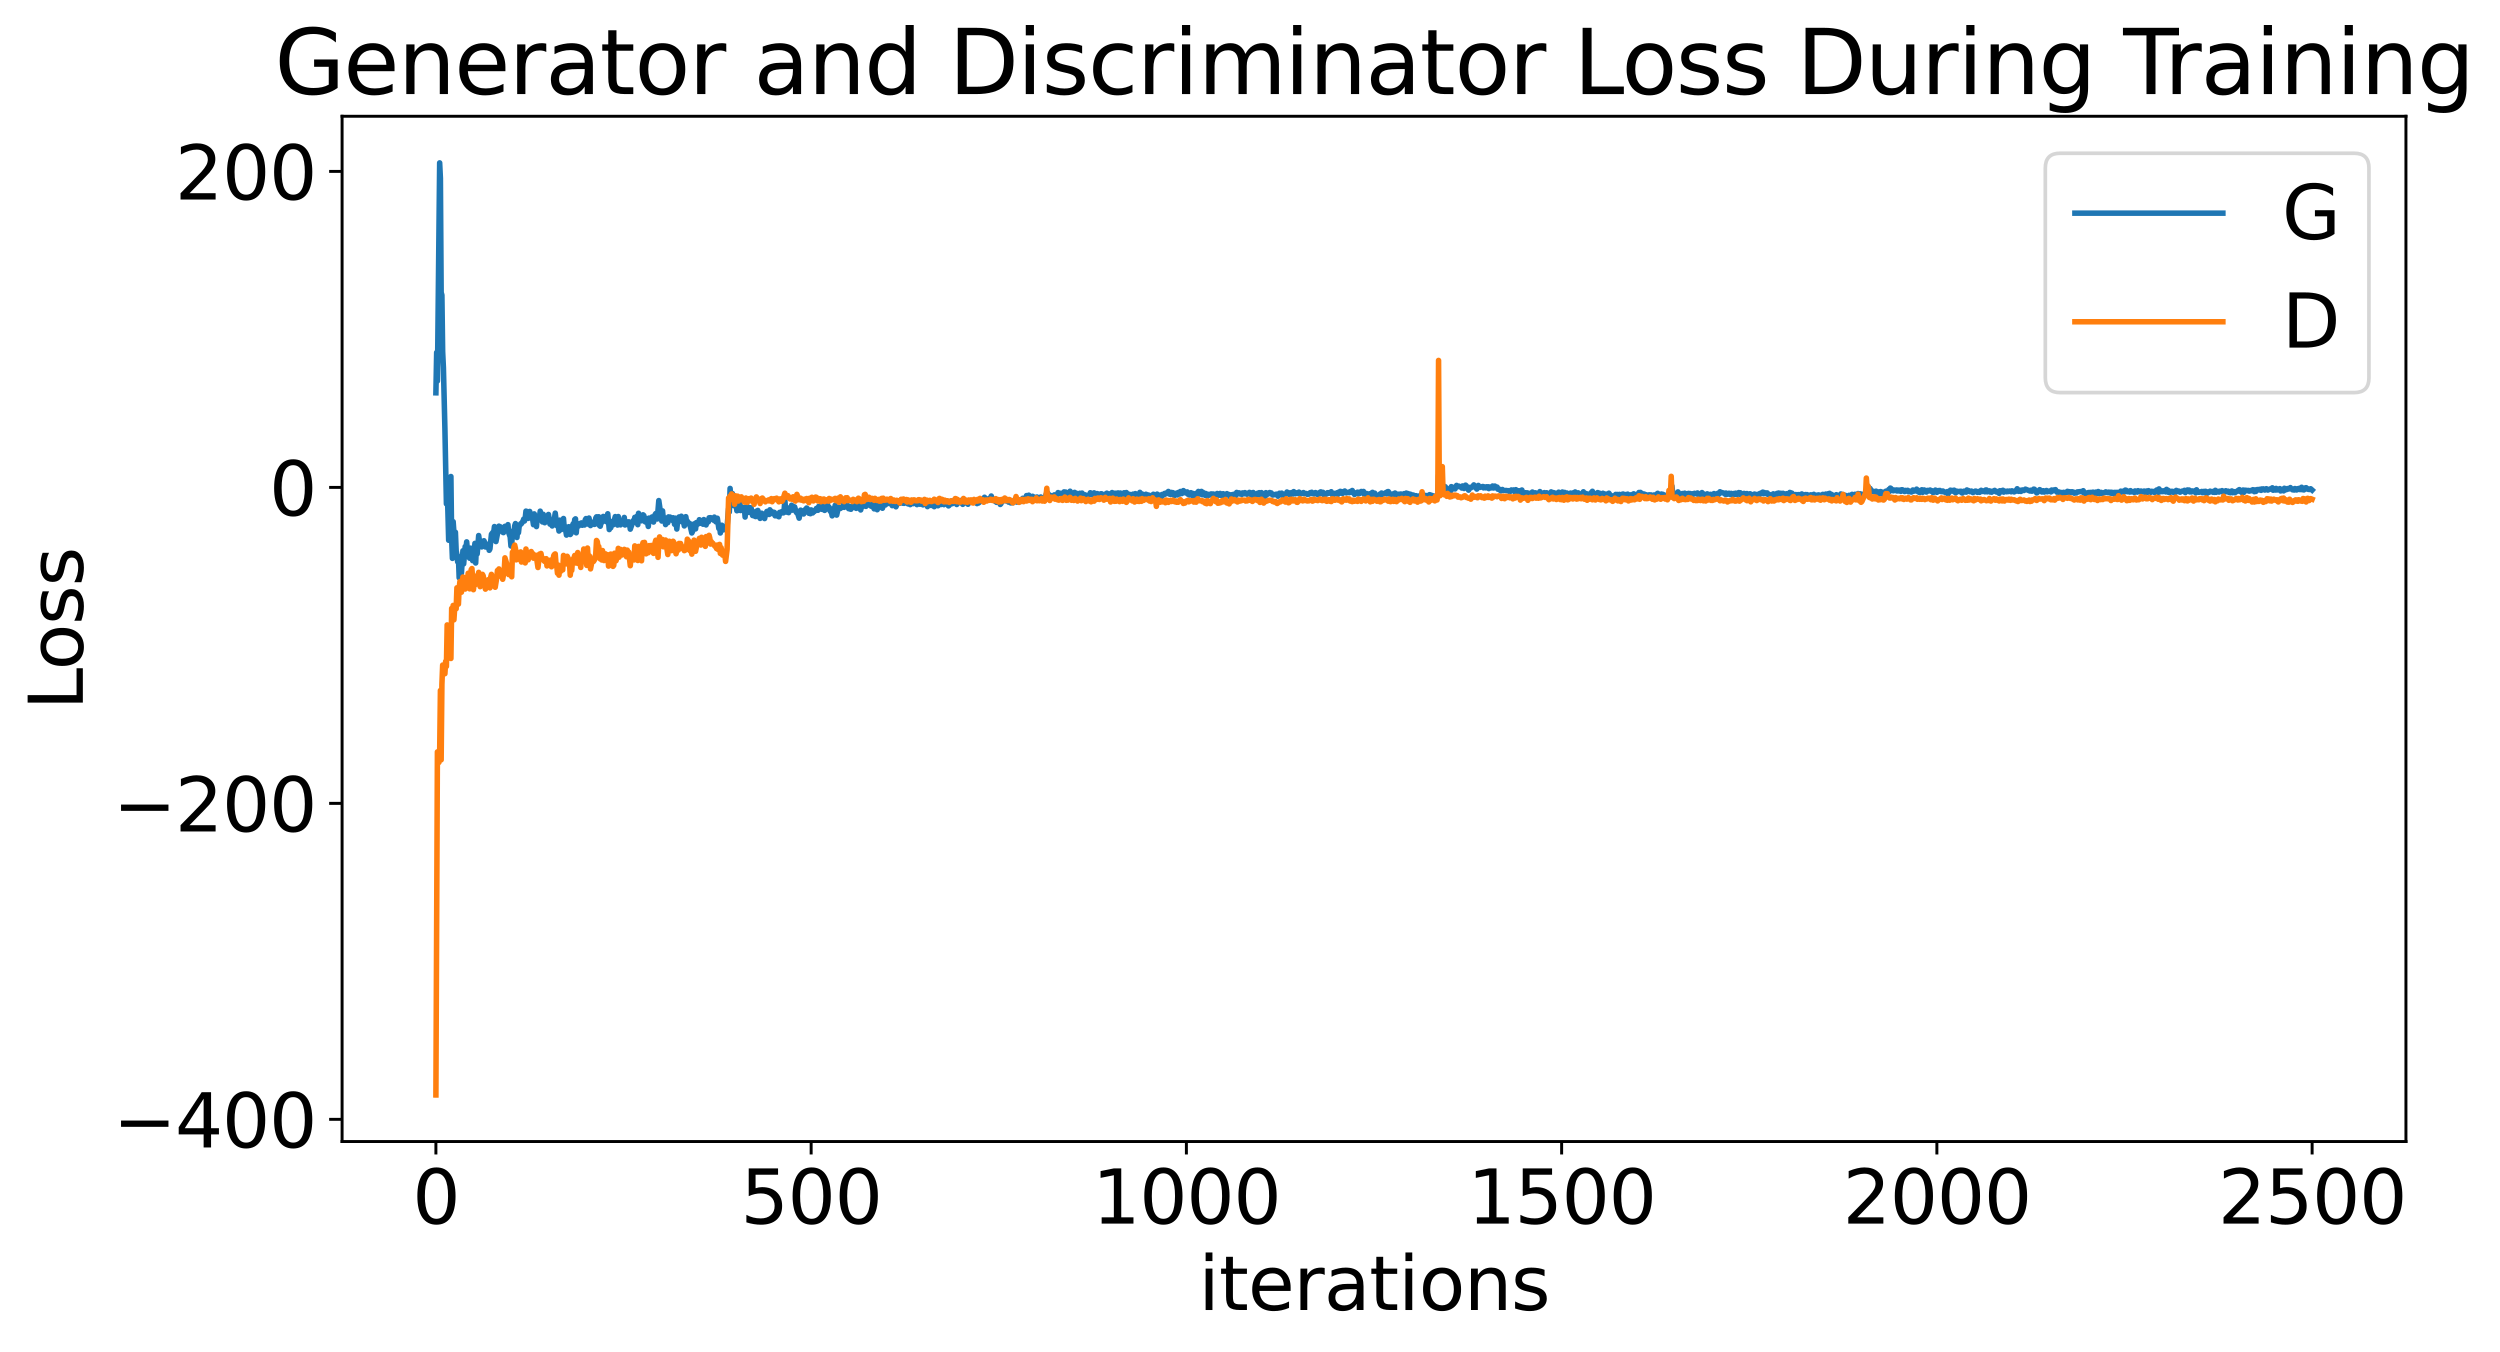 <?xml version="1.0" encoding="utf-8" standalone="no"?>
<!DOCTYPE svg PUBLIC "-//W3C//DTD SVG 1.1//EN"
  "http://www.w3.org/Graphics/SVG/1.1/DTD/svg11.dtd">
<svg xmlns:xlink="http://www.w3.org/1999/xlink" width="675.923pt" height="365.549pt" viewBox="0 0 675.923 365.549" xmlns="http://www.w3.org/2000/svg" version="1.1">
 <defs>
  <style type="text/css">*{stroke-linejoin: round; stroke-linecap: butt}</style>
 </defs>
 <g id="figure_1">
  <g id="patch_1">
   <path d="M 0 365.549 
L 675.923 365.549 
L 675.923 -0 
L 0 -0 
z
" style="fill: #ffffff"/>
  </g>
  <g id="axes_1">
   <g id="patch_2">
    <path d="M 92.491 308.636 
L 650.491 308.636 
L 650.491 31.436 
L 92.491 31.436 
z
" style="fill: #ffffff"/>
   </g>
   <g id="matplotlib.axis_1">
    <g id="xtick_1">
     <g id="line2d_1">
      <defs>
       <path id="mfe7ad0411e" d="M 0 0 
L 0 3.5 
" style="stroke: #000000; stroke-width: 0.8"/>
      </defs>
      <g>
       <use xlink:href="#mfe7ad0411e" x="117.854" y="308.636" style="stroke: #000000; stroke-width: 0.8"/>
      </g>
     </g>
     <g id="text_1">
      <!-- 0 -->
      <g transform="translate(111.492 330.833) scale(0.2 -0.2)">
       <defs>
        <path id="DejaVuSans-30" d="M 2034 4250 
Q 1547 4250 1301 3770 
Q 1056 3291 1056 2328 
Q 1056 1369 1301 889 
Q 1547 409 2034 409 
Q 2525 409 2770 889 
Q 3016 1369 3016 2328 
Q 3016 3291 2770 3770 
Q 2525 4250 2034 4250 
z
M 2034 4750 
Q 2819 4750 3233 4129 
Q 3647 3509 3647 2328 
Q 3647 1150 3233 529 
Q 2819 -91 2034 -91 
Q 1250 -91 836 529 
Q 422 1150 422 2328 
Q 422 3509 836 4129 
Q 1250 4750 2034 4750 
z
" transform="scale(0.016)"/>
       </defs>
       <use xlink:href="#DejaVuSans-30"/>
      </g>
     </g>
    </g>
    <g id="xtick_2">
     <g id="line2d_2">
      <g>
       <use xlink:href="#mfe7ad0411e" x="219.309" y="308.636" style="stroke: #000000; stroke-width: 0.8"/>
      </g>
     </g>
     <g id="text_2">
      <!-- 500 -->
      <g transform="translate(200.221 330.833) scale(0.2 -0.2)">
       <defs>
        <path id="DejaVuSans-35" d="M 691 4666 
L 3169 4666 
L 3169 4134 
L 1269 4134 
L 1269 2991 
Q 1406 3038 1543 3061 
Q 1681 3084 1819 3084 
Q 2600 3084 3056 2656 
Q 3513 2228 3513 1497 
Q 3513 744 3044 326 
Q 2575 -91 1722 -91 
Q 1428 -91 1123 -41 
Q 819 9 494 109 
L 494 744 
Q 775 591 1075 516 
Q 1375 441 1709 441 
Q 2250 441 2565 725 
Q 2881 1009 2881 1497 
Q 2881 1984 2565 2268 
Q 2250 2553 1709 2553 
Q 1456 2553 1204 2497 
Q 953 2441 691 2322 
L 691 4666 
z
" transform="scale(0.016)"/>
       </defs>
       <use xlink:href="#DejaVuSans-35"/>
       <use xlink:href="#DejaVuSans-30" x="63.623"/>
       <use xlink:href="#DejaVuSans-30" x="127.246"/>
      </g>
     </g>
    </g>
    <g id="xtick_3">
     <g id="line2d_3">
      <g>
       <use xlink:href="#mfe7ad0411e" x="320.763" y="308.636" style="stroke: #000000; stroke-width: 0.8"/>
      </g>
     </g>
     <g id="text_3">
      <!-- 1000 -->
      <g transform="translate(295.313 330.833) scale(0.2 -0.2)">
       <defs>
        <path id="DejaVuSans-31" d="M 794 531 
L 1825 531 
L 1825 4091 
L 703 3866 
L 703 4441 
L 1819 4666 
L 2450 4666 
L 2450 531 
L 3481 531 
L 3481 0 
L 794 0 
L 794 531 
z
" transform="scale(0.016)"/>
       </defs>
       <use xlink:href="#DejaVuSans-31"/>
       <use xlink:href="#DejaVuSans-30" x="63.623"/>
       <use xlink:href="#DejaVuSans-30" x="127.246"/>
       <use xlink:href="#DejaVuSans-30" x="190.869"/>
      </g>
     </g>
    </g>
    <g id="xtick_4">
     <g id="line2d_4">
      <g>
       <use xlink:href="#mfe7ad0411e" x="422.218" y="308.636" style="stroke: #000000; stroke-width: 0.8"/>
      </g>
     </g>
     <g id="text_4">
      <!-- 1500 -->
      <g transform="translate(396.768 330.833) scale(0.2 -0.2)">
       <use xlink:href="#DejaVuSans-31"/>
       <use xlink:href="#DejaVuSans-35" x="63.623"/>
       <use xlink:href="#DejaVuSans-30" x="127.246"/>
       <use xlink:href="#DejaVuSans-30" x="190.869"/>
      </g>
     </g>
    </g>
    <g id="xtick_5">
     <g id="line2d_5">
      <g>
       <use xlink:href="#mfe7ad0411e" x="523.672" y="308.636" style="stroke: #000000; stroke-width: 0.8"/>
      </g>
     </g>
     <g id="text_5">
      <!-- 2000 -->
      <g transform="translate(498.222 330.833) scale(0.2 -0.2)">
       <defs>
        <path id="DejaVuSans-32" d="M 1228 531 
L 3431 531 
L 3431 0 
L 469 0 
L 469 531 
Q 828 903 1448 1529 
Q 2069 2156 2228 2338 
Q 2531 2678 2651 2914 
Q 2772 3150 2772 3378 
Q 2772 3750 2511 3984 
Q 2250 4219 1831 4219 
Q 1534 4219 1204 4116 
Q 875 4013 500 3803 
L 500 4441 
Q 881 4594 1212 4672 
Q 1544 4750 1819 4750 
Q 2544 4750 2975 4387 
Q 3406 4025 3406 3419 
Q 3406 3131 3298 2873 
Q 3191 2616 2906 2266 
Q 2828 2175 2409 1742 
Q 1991 1309 1228 531 
z
" transform="scale(0.016)"/>
       </defs>
       <use xlink:href="#DejaVuSans-32"/>
       <use xlink:href="#DejaVuSans-30" x="63.623"/>
       <use xlink:href="#DejaVuSans-30" x="127.246"/>
       <use xlink:href="#DejaVuSans-30" x="190.869"/>
      </g>
     </g>
    </g>
    <g id="xtick_6">
     <g id="line2d_6">
      <g>
       <use xlink:href="#mfe7ad0411e" x="625.127" y="308.636" style="stroke: #000000; stroke-width: 0.8"/>
      </g>
     </g>
     <g id="text_6">
      <!-- 2500 -->
      <g transform="translate(599.677 330.833) scale(0.2 -0.2)">
       <use xlink:href="#DejaVuSans-32"/>
       <use xlink:href="#DejaVuSans-35" x="63.623"/>
       <use xlink:href="#DejaVuSans-30" x="127.246"/>
       <use xlink:href="#DejaVuSans-30" x="190.869"/>
      </g>
     </g>
    </g>
    <g id="text_7">
     <!-- iterations -->
     <g transform="translate(324.036 354.189) scale(0.2 -0.2)">
      <defs>
       <path id="DejaVuSans-69" d="M 603 3500 
L 1178 3500 
L 1178 0 
L 603 0 
L 603 3500 
z
M 603 4863 
L 1178 4863 
L 1178 4134 
L 603 4134 
L 603 4863 
z
" transform="scale(0.016)"/>
       <path id="DejaVuSans-74" d="M 1172 4494 
L 1172 3500 
L 2356 3500 
L 2356 3053 
L 1172 3053 
L 1172 1153 
Q 1172 725 1289 603 
Q 1406 481 1766 481 
L 2356 481 
L 2356 0 
L 1766 0 
Q 1100 0 847 248 
Q 594 497 594 1153 
L 594 3053 
L 172 3053 
L 172 3500 
L 594 3500 
L 594 4494 
L 1172 4494 
z
" transform="scale(0.016)"/>
       <path id="DejaVuSans-65" d="M 3597 1894 
L 3597 1613 
L 953 1613 
Q 991 1019 1311 708 
Q 1631 397 2203 397 
Q 2534 397 2845 478 
Q 3156 559 3463 722 
L 3463 178 
Q 3153 47 2828 -22 
Q 2503 -91 2169 -91 
Q 1331 -91 842 396 
Q 353 884 353 1716 
Q 353 2575 817 3079 
Q 1281 3584 2069 3584 
Q 2775 3584 3186 3129 
Q 3597 2675 3597 1894 
z
M 3022 2063 
Q 3016 2534 2758 2815 
Q 2500 3097 2075 3097 
Q 1594 3097 1305 2825 
Q 1016 2553 972 2059 
L 3022 2063 
z
" transform="scale(0.016)"/>
       <path id="DejaVuSans-72" d="M 2631 2963 
Q 2534 3019 2420 3045 
Q 2306 3072 2169 3072 
Q 1681 3072 1420 2755 
Q 1159 2438 1159 1844 
L 1159 0 
L 581 0 
L 581 3500 
L 1159 3500 
L 1159 2956 
Q 1341 3275 1631 3429 
Q 1922 3584 2338 3584 
Q 2397 3584 2469 3576 
Q 2541 3569 2628 3553 
L 2631 2963 
z
" transform="scale(0.016)"/>
       <path id="DejaVuSans-61" d="M 2194 1759 
Q 1497 1759 1228 1600 
Q 959 1441 959 1056 
Q 959 750 1161 570 
Q 1363 391 1709 391 
Q 2188 391 2477 730 
Q 2766 1069 2766 1631 
L 2766 1759 
L 2194 1759 
z
M 3341 1997 
L 3341 0 
L 2766 0 
L 2766 531 
Q 2569 213 2275 61 
Q 1981 -91 1556 -91 
Q 1019 -91 701 211 
Q 384 513 384 1019 
Q 384 1609 779 1909 
Q 1175 2209 1959 2209 
L 2766 2209 
L 2766 2266 
Q 2766 2663 2505 2880 
Q 2244 3097 1772 3097 
Q 1472 3097 1187 3025 
Q 903 2953 641 2809 
L 641 3341 
Q 956 3463 1253 3523 
Q 1550 3584 1831 3584 
Q 2591 3584 2966 3190 
Q 3341 2797 3341 1997 
z
" transform="scale(0.016)"/>
       <path id="DejaVuSans-6f" d="M 1959 3097 
Q 1497 3097 1228 2736 
Q 959 2375 959 1747 
Q 959 1119 1226 758 
Q 1494 397 1959 397 
Q 2419 397 2687 759 
Q 2956 1122 2956 1747 
Q 2956 2369 2687 2733 
Q 2419 3097 1959 3097 
z
M 1959 3584 
Q 2709 3584 3137 3096 
Q 3566 2609 3566 1747 
Q 3566 888 3137 398 
Q 2709 -91 1959 -91 
Q 1206 -91 779 398 
Q 353 888 353 1747 
Q 353 2609 779 3096 
Q 1206 3584 1959 3584 
z
" transform="scale(0.016)"/>
       <path id="DejaVuSans-6e" d="M 3513 2113 
L 3513 0 
L 2938 0 
L 2938 2094 
Q 2938 2591 2744 2837 
Q 2550 3084 2163 3084 
Q 1697 3084 1428 2787 
Q 1159 2491 1159 1978 
L 1159 0 
L 581 0 
L 581 3500 
L 1159 3500 
L 1159 2956 
Q 1366 3272 1645 3428 
Q 1925 3584 2291 3584 
Q 2894 3584 3203 3211 
Q 3513 2838 3513 2113 
z
" transform="scale(0.016)"/>
       <path id="DejaVuSans-73" d="M 2834 3397 
L 2834 2853 
Q 2591 2978 2328 3040 
Q 2066 3103 1784 3103 
Q 1356 3103 1142 2972 
Q 928 2841 928 2578 
Q 928 2378 1081 2264 
Q 1234 2150 1697 2047 
L 1894 2003 
Q 2506 1872 2764 1633 
Q 3022 1394 3022 966 
Q 3022 478 2636 193 
Q 2250 -91 1575 -91 
Q 1294 -91 989 -36 
Q 684 19 347 128 
L 347 722 
Q 666 556 975 473 
Q 1284 391 1588 391 
Q 1994 391 2212 530 
Q 2431 669 2431 922 
Q 2431 1156 2273 1281 
Q 2116 1406 1581 1522 
L 1381 1569 
Q 847 1681 609 1914 
Q 372 2147 372 2553 
Q 372 3047 722 3315 
Q 1072 3584 1716 3584 
Q 2034 3584 2315 3537 
Q 2597 3491 2834 3397 
z
" transform="scale(0.016)"/>
      </defs>
      <use xlink:href="#DejaVuSans-69"/>
      <use xlink:href="#DejaVuSans-74" x="27.783"/>
      <use xlink:href="#DejaVuSans-65" x="66.992"/>
      <use xlink:href="#DejaVuSans-72" x="128.516"/>
      <use xlink:href="#DejaVuSans-61" x="169.629"/>
      <use xlink:href="#DejaVuSans-74" x="230.908"/>
      <use xlink:href="#DejaVuSans-69" x="270.117"/>
      <use xlink:href="#DejaVuSans-6f" x="297.9"/>
      <use xlink:href="#DejaVuSans-6e" x="359.082"/>
      <use xlink:href="#DejaVuSans-73" x="422.461"/>
     </g>
    </g>
   </g>
   <g id="matplotlib.axis_2">
    <g id="ytick_1">
     <g id="line2d_7">
      <defs>
       <path id="mc83ce8b1b7" d="M 0 0 
L -3.5 0 
" style="stroke: #000000; stroke-width: 0.8"/>
      </defs>
      <g>
       <use xlink:href="#mc83ce8b1b7" x="92.491" y="302.634" style="stroke: #000000; stroke-width: 0.8"/>
      </g>
     </g>
     <g id="text_8">
      <!-- −400 -->
      <g transform="translate(30.556 310.233) scale(0.2 -0.2)">
       <defs>
        <path id="DejaVuSans-2212" d="M 678 2272 
L 4684 2272 
L 4684 1741 
L 678 1741 
L 678 2272 
z
" transform="scale(0.016)"/>
        <path id="DejaVuSans-34" d="M 2419 4116 
L 825 1625 
L 2419 1625 
L 2419 4116 
z
M 2253 4666 
L 3047 4666 
L 3047 1625 
L 3713 1625 
L 3713 1100 
L 3047 1100 
L 3047 0 
L 2419 0 
L 2419 1100 
L 313 1100 
L 313 1709 
L 2253 4666 
z
" transform="scale(0.016)"/>
       </defs>
       <use xlink:href="#DejaVuSans-2212"/>
       <use xlink:href="#DejaVuSans-34" x="83.789"/>
       <use xlink:href="#DejaVuSans-30" x="147.412"/>
       <use xlink:href="#DejaVuSans-30" x="211.035"/>
      </g>
     </g>
    </g>
    <g id="ytick_2">
     <g id="line2d_8">
      <g>
       <use xlink:href="#mc83ce8b1b7" x="92.491" y="217.204" style="stroke: #000000; stroke-width: 0.8"/>
      </g>
     </g>
     <g id="text_9">
      <!-- −200 -->
      <g transform="translate(30.556 224.803) scale(0.2 -0.2)">
       <use xlink:href="#DejaVuSans-2212"/>
       <use xlink:href="#DejaVuSans-32" x="83.789"/>
       <use xlink:href="#DejaVuSans-30" x="147.412"/>
       <use xlink:href="#DejaVuSans-30" x="211.035"/>
      </g>
     </g>
    </g>
    <g id="ytick_3">
     <g id="line2d_9">
      <g>
       <use xlink:href="#mc83ce8b1b7" x="92.491" y="131.774" style="stroke: #000000; stroke-width: 0.8"/>
      </g>
     </g>
     <g id="text_10">
      <!-- 0 -->
      <g transform="translate(72.766 139.373) scale(0.2 -0.2)">
       <use xlink:href="#DejaVuSans-30"/>
      </g>
     </g>
    </g>
    <g id="ytick_4">
     <g id="line2d_10">
      <g>
       <use xlink:href="#mc83ce8b1b7" x="92.491" y="46.344" style="stroke: #000000; stroke-width: 0.8"/>
      </g>
     </g>
     <g id="text_11">
      <!-- 200 -->
      <g transform="translate(47.316 53.943) scale(0.2 -0.2)">
       <use xlink:href="#DejaVuSans-32"/>
       <use xlink:href="#DejaVuSans-30" x="63.623"/>
       <use xlink:href="#DejaVuSans-30" x="127.246"/>
      </g>
     </g>
    </g>
    <g id="text_12">
     <!-- Loss -->
     <g transform="translate(22.397 191.971) rotate(-90) scale(0.2 -0.2)">
      <defs>
       <path id="DejaVuSans-4c" d="M 628 4666 
L 1259 4666 
L 1259 531 
L 3531 531 
L 3531 0 
L 628 0 
L 628 4666 
z
" transform="scale(0.016)"/>
      </defs>
      <use xlink:href="#DejaVuSans-4c"/>
      <use xlink:href="#DejaVuSans-6f" x="53.963"/>
      <use xlink:href="#DejaVuSans-73" x="115.145"/>
      <use xlink:href="#DejaVuSans-73" x="167.244"/>
     </g>
    </g>
   </g>
   <g id="line2d_11">
    <path d="M 117.854 106.201 
L 118.057 95.293 
L 118.26 103.013 
L 118.869 44.036 
L 119.072 48.202 
L 119.275 79.082 
L 119.478 79.801 
L 119.68 95.039 
L 119.883 99.384 
L 120.289 115.933 
L 120.695 136.223 
L 120.898 131.012 
L 121.304 146.066 
L 121.507 129.712 
L 121.71 135.776 
L 121.912 128.84 
L 122.115 145.744 
L 122.318 150.966 
L 122.521 141.048 
L 122.927 146.73 
L 123.13 143.903 
L 123.333 148.889 
L 123.536 149.977 
L 123.739 151.915 
L 123.942 150.461 
L 124.144 156.209 
L 124.347 153.818 
L 124.55 152.77 
L 124.753 154.957 
L 125.159 148.92 
L 125.362 152.45 
L 125.768 147.781 
L 125.971 148.375 
L 126.174 146.504 
L 126.376 148.745 
L 126.579 148.044 
L 126.782 150.657 
L 126.985 150.932 
L 127.188 148.202 
L 127.391 149.697 
L 127.594 148.72 
L 127.797 151.591 
L 128 149.238 
L 128.203 148.782 
L 128.406 146.917 
L 128.608 152.215 
L 128.811 147.649 
L 129.014 149.753 
L 129.42 144.795 
L 129.826 147.615 
L 130.029 147.13 
L 130.232 147.865 
L 130.435 146.771 
L 130.638 147.15 
L 130.84 146.202 
L 131.043 146.632 
L 131.246 147.882 
L 131.449 147.073 
L 131.652 147.952 
L 131.855 147.692 
L 132.058 147.157 
L 132.261 148.781 
L 132.464 148.414 
L 132.87 144.451 
L 133.275 143.911 
L 133.478 143.957 
L 133.681 142.369 
L 133.884 145.189 
L 134.087 146.419 
L 134.899 142.253 
L 135.102 142.718 
L 135.304 142.444 
L 135.507 142.872 
L 135.71 142.731 
L 135.913 143.888 
L 136.116 144.002 
L 136.319 142.575 
L 136.522 142.306 
L 136.725 142.938 
L 136.928 142.458 
L 137.131 143.532 
L 137.334 141.851 
L 137.536 144.015 
L 137.942 145.177 
L 138.145 147.615 
L 138.348 147.264 
L 138.551 144.074 
L 138.754 143.508 
L 138.957 144.077 
L 139.16 142.152 
L 139.363 141.557 
L 139.566 144.417 
L 139.768 145.316 
L 139.971 142.868 
L 140.174 144.028 
L 140.377 142.228 
L 140.58 142.014 
L 140.783 141.589 
L 140.986 141.571 
L 141.392 140.918 
L 141.595 140.347 
L 141.798 140.862 
L 142 140.112 
L 142.203 138.192 
L 142.406 138.269 
L 142.609 138.718 
L 142.812 140.157 
L 143.015 138.766 
L 143.218 138.28 
L 143.421 139.324 
L 143.624 139.525 
L 143.827 139.18 
L 144.232 141.858 
L 144.435 138.938 
L 144.638 139.449 
L 144.841 140.337 
L 145.044 142.371 
L 145.247 139.956 
L 145.45 140.734 
L 145.653 139.937 
L 145.856 139.804 
L 146.059 138.205 
L 146.464 140.467 
L 146.667 141.119 
L 146.87 139.052 
L 147.073 139.737 
L 147.276 141.329 
L 147.479 140.28 
L 147.682 140.314 
L 147.885 139.701 
L 148.088 139.86 
L 148.291 139.098 
L 148.696 141.703 
L 148.899 140.546 
L 149.102 140.869 
L 149.305 142.202 
L 149.508 140.898 
L 149.711 141.392 
L 150.117 138.738 
L 150.523 142.103 
L 150.726 141.988 
L 150.928 142.147 
L 151.131 143.574 
L 151.334 140.637 
L 151.74 143.176 
L 152.349 140.192 
L 152.552 142.751 
L 152.755 142.302 
L 153.16 144.672 
L 153.363 143.789 
L 153.566 143.741 
L 153.769 142.406 
L 153.972 142.587 
L 154.175 144.513 
L 154.378 144.273 
L 154.581 143.77 
L 154.784 142.061 
L 154.987 141.581 
L 155.19 142.217 
L 155.392 140.462 
L 155.595 140.281 
L 155.798 144.055 
L 156.001 141.606 
L 156.204 142.299 
L 156.407 142.239 
L 156.813 141.52 
L 157.016 141.8 
L 157.219 141.371 
L 157.422 142.012 
L 157.624 141.834 
L 157.827 141.438 
L 158.03 141.943 
L 158.233 140.529 
L 158.436 140.209 
L 158.639 140.703 
L 158.842 141.555 
L 159.045 141.716 
L 159.248 140.066 
L 159.654 142.103 
L 159.856 141.443 
L 160.059 141.18 
L 160.262 141.37 
L 160.465 141.233 
L 160.668 141.782 
L 160.871 141.728 
L 161.074 140.068 
L 161.277 139.741 
L 161.48 139.73 
L 161.683 140.555 
L 161.886 139.72 
L 162.088 142.083 
L 162.291 142.271 
L 162.494 141.36 
L 162.697 141.263 
L 163.103 139.631 
L 163.306 140.828 
L 163.509 140.659 
L 163.712 139.661 
L 163.915 141.034 
L 164.118 140.479 
L 164.32 138.909 
L 164.726 143.176 
L 164.929 140.912 
L 165.132 142.694 
L 165.335 141.133 
L 165.538 141.298 
L 165.741 141.917 
L 166.35 139.672 
L 166.958 141.956 
L 167.161 139.661 
L 167.364 141.116 
L 167.77 141.908 
L 168.176 141.272 
L 168.379 141.304 
L 168.582 140.884 
L 168.784 139.9 
L 168.987 141.94 
L 169.393 141.044 
L 169.596 141.257 
L 169.799 141.861 
L 170.002 141.082 
L 170.205 141.623 
L 170.408 143.065 
L 171.219 140.742 
L 171.422 141.25 
L 171.625 139.882 
L 171.828 140.101 
L 172.234 139.565 
L 172.437 141.858 
L 172.64 138.773 
L 172.843 140.42 
L 173.046 140.257 
L 173.248 140.258 
L 173.451 140.809 
L 173.857 139.187 
L 174.06 139.36 
L 174.466 141.113 
L 174.669 140.861 
L 174.872 140.21 
L 175.278 142.337 
L 175.48 140.073 
L 175.683 140.602 
L 175.886 140.125 
L 176.089 140.266 
L 176.292 139.772 
L 176.495 140.821 
L 176.698 141.145 
L 177.104 139.142 
L 177.307 138.845 
L 177.51 140.094 
L 177.712 140.316 
L 178.118 135.341 
L 178.93 140.872 
L 179.133 138.131 
L 179.336 140.283 
L 179.539 140.684 
L 179.742 139.987 
L 179.944 141.834 
L 180.35 140.418 
L 180.553 141.312 
L 180.756 139.75 
L 180.959 139.84 
L 181.162 139.798 
L 181.568 140.22 
L 181.771 140.689 
L 181.974 139.985 
L 182.176 140.275 
L 182.379 141.752 
L 182.582 140.095 
L 182.785 141.106 
L 182.988 143.034 
L 183.191 141.115 
L 183.394 140.738 
L 183.597 139.765 
L 183.8 139.957 
L 184.003 140.338 
L 184.206 139.574 
L 184.408 141.083 
L 184.611 141.207 
L 184.814 140.915 
L 185.017 142.191 
L 185.22 141.337 
L 185.423 139.693 
L 185.626 141.001 
L 185.829 140.909 
L 186.032 141.553 
L 186.235 141.73 
L 186.438 141.491 
L 186.843 143.195 
L 187.046 144.093 
L 187.249 143.682 
L 187.655 141.642 
L 187.858 141.82 
L 188.061 142.998 
L 188.264 141.298 
L 188.467 141.846 
L 188.67 141.504 
L 188.872 141.585 
L 189.075 140.514 
L 189.278 141.486 
L 189.684 140.769 
L 190.09 141.735 
L 190.293 140.479 
L 190.496 141.269 
L 190.699 141.301 
L 190.902 141.925 
L 191.104 141.22 
L 191.51 141.096 
L 191.713 140.001 
L 192.119 139.961 
L 192.525 140.421 
L 192.728 140.187 
L 192.931 140.647 
L 193.134 139.811 
L 193.539 141.081 
L 193.742 140.893 
L 193.945 140.118 
L 194.351 142.881 
L 194.554 142.215 
L 194.757 144.1 
L 194.96 142.123 
L 195.163 142.008 
L 195.366 143.051 
L 195.568 143.274 
L 195.771 142.734 
L 196.177 142.832 
L 196.38 143.022 
L 196.583 142.35 
L 196.989 137.555 
L 197.192 138.422 
L 197.395 132.056 
L 197.598 134.866 
L 197.8 134.561 
L 198.003 133.417 
L 198.409 136.721 
L 198.815 135.806 
L 199.018 136.48 
L 199.221 138.092 
L 199.424 136.412 
L 199.627 137.985 
L 199.83 135.26 
L 200.032 135.859 
L 200.235 138.03 
L 200.438 137.059 
L 200.641 137.17 
L 201.047 137.964 
L 201.25 137.214 
L 201.453 139.79 
L 201.656 137.311 
L 201.859 137.759 
L 202.062 136.925 
L 202.264 138.246 
L 202.467 138.539 
L 202.873 137.244 
L 203.076 137.333 
L 203.482 139.383 
L 203.685 139.122 
L 203.888 139.495 
L 204.091 138.612 
L 204.294 139.669 
L 204.496 138.211 
L 204.699 138.305 
L 204.902 138.008 
L 205.105 139.329 
L 205.511 140.157 
L 205.714 138.933 
L 205.917 138.755 
L 206.12 139.031 
L 206.323 138.952 
L 206.526 139.122 
L 206.728 140.201 
L 206.931 139.344 
L 207.134 139.197 
L 207.337 138.278 
L 207.54 138.508 
L 207.946 139.094 
L 208.149 137.837 
L 208.352 138.795 
L 208.555 138.255 
L 208.758 138.846 
L 209.163 138.482 
L 209.366 138.543 
L 209.569 139.459 
L 209.772 139.401 
L 209.975 138.988 
L 210.381 139.62 
L 210.584 139.714 
L 210.787 138.527 
L 210.99 138.884 
L 211.192 138.449 
L 211.395 138.319 
L 211.801 138.663 
L 212.004 137.843 
L 212.207 135.219 
L 212.41 138.011 
L 212.613 138.464 
L 212.816 138.32 
L 213.019 137.345 
L 213.222 138.605 
L 213.424 137.814 
L 213.627 138.047 
L 214.033 136.591 
L 214.236 137.926 
L 214.439 137.861 
L 214.642 136.996 
L 214.845 137.051 
L 215.251 138.448 
L 215.454 138.695 
L 215.656 138.762 
L 216.062 140.098 
L 216.468 137.933 
L 216.671 138.903 
L 217.077 138.133 
L 217.28 138.96 
L 217.483 138.016 
L 217.686 137.783 
L 217.888 137.729 
L 218.091 137.352 
L 218.294 137.535 
L 218.497 137.881 
L 218.7 138.774 
L 218.903 137.98 
L 219.106 138.89 
L 219.309 137.86 
L 219.512 138.036 
L 219.715 138.682 
L 219.918 138.314 
L 220.12 138.331 
L 220.323 137.975 
L 220.526 138.033 
L 220.729 137.463 
L 221.135 137.971 
L 221.338 136.936 
L 221.744 137.163 
L 221.947 136.946 
L 222.15 137.696 
L 222.352 136.667 
L 222.758 137.865 
L 222.961 137.993 
L 223.367 137.571 
L 223.773 136.521 
L 223.976 137.562 
L 224.179 137.137 
L 224.382 138.046 
L 224.584 138.349 
L 224.787 138.443 
L 224.99 139.474 
L 225.193 137.995 
L 225.396 137.456 
L 225.599 138.067 
L 225.802 136.619 
L 226.005 138.786 
L 226.208 139.266 
L 226.614 137.452 
L 226.816 137.196 
L 227.222 137.462 
L 227.425 137.178 
L 227.628 137.208 
L 227.831 136.974 
L 228.034 136.468 
L 228.237 137.17 
L 228.44 136.737 
L 228.643 136.623 
L 228.846 136.074 
L 229.454 137.538 
L 229.657 136.917 
L 229.86 137.635 
L 230.063 137.687 
L 230.469 137.053 
L 230.672 137.172 
L 230.875 136.12 
L 231.28 137.156 
L 231.483 137.445 
L 231.686 136.953 
L 231.889 137.35 
L 232.092 136.735 
L 232.295 137.128 
L 232.498 137.106 
L 232.701 137.875 
L 233.107 136.361 
L 233.512 136.85 
L 233.918 134.242 
L 234.121 136.9 
L 234.324 136.343 
L 234.527 136.228 
L 235.339 136.706 
L 235.542 136.869 
L 235.744 136.337 
L 236.353 137.581 
L 236.556 135.582 
L 237.165 137.813 
L 237.368 137.086 
L 237.571 137.294 
L 237.774 137.108 
L 237.976 136.084 
L 238.179 136.845 
L 238.382 136.989 
L 238.585 137.412 
L 238.991 136.106 
L 239.397 136.519 
L 239.6 135.883 
L 239.803 136.074 
L 240.006 135.85 
L 240.208 136.101 
L 240.614 136.109 
L 240.817 135.828 
L 241.02 136.16 
L 241.223 136.708 
L 241.426 136.149 
L 242.035 136.573 
L 242.238 137.021 
L 242.846 135.461 
L 243.049 135.597 
L 243.252 136.081 
L 243.455 135.256 
L 243.658 135.402 
L 243.861 135.864 
L 244.064 136.049 
L 244.47 136.082 
L 244.672 135.296 
L 244.875 135.667 
L 245.281 135.688 
L 245.484 136.232 
L 245.687 135.878 
L 245.89 136.3 
L 246.093 136.433 
L 246.296 136.122 
L 246.499 136.113 
L 246.702 135.949 
L 246.904 136.171 
L 247.107 135.781 
L 247.31 135.988 
L 247.513 135.614 
L 247.919 136.437 
L 248.122 136.129 
L 248.325 136.096 
L 248.528 135.921 
L 248.731 136.33 
L 248.934 136.176 
L 249.136 135.657 
L 249.339 136.279 
L 249.542 136.5 
L 249.745 135.696 
L 249.948 136.369 
L 250.151 136.248 
L 250.354 136.299 
L 250.557 136.489 
L 250.76 136.974 
L 250.963 136.304 
L 251.166 136.33 
L 251.368 136.094 
L 251.571 136.279 
L 251.774 136.656 
L 252.18 135.975 
L 252.383 136.063 
L 252.586 136.99 
L 252.789 136.175 
L 252.992 136.353 
L 253.195 136.047 
L 253.6 136.742 
L 254.006 136.308 
L 254.412 136.413 
L 254.615 136.256 
L 254.818 136.244 
L 255.021 135.97 
L 255.224 136.447 
L 255.427 136.229 
L 255.63 135.584 
L 255.832 136.127 
L 256.035 135.438 
L 256.441 136.778 
L 256.644 136.65 
L 257.05 135.877 
L 257.253 135.464 
L 257.456 136.187 
L 257.659 135.511 
L 257.862 135.691 
L 258.064 135.681 
L 258.267 135.049 
L 258.673 136.397 
L 259.079 135.618 
L 259.282 135.904 
L 259.485 135.915 
L 259.891 135.297 
L 260.296 136.359 
L 260.499 135.626 
L 260.702 135.514 
L 260.905 135.662 
L 261.108 135.308 
L 261.311 135.584 
L 261.514 136.139 
L 261.717 136.33 
L 261.92 135.833 
L 262.326 135.627 
L 262.528 135.369 
L 262.731 135.595 
L 262.934 135.559 
L 263.34 135.299 
L 263.746 135.541 
L 263.949 135.716 
L 264.152 136.159 
L 264.355 135.896 
L 264.558 136 
L 265.775 134.962 
L 265.978 135.25 
L 266.181 134.444 
L 266.384 135.162 
L 266.587 134.873 
L 266.79 135.188 
L 267.195 135.233 
L 267.398 134.783 
L 267.601 135.172 
L 267.804 134.798 
L 268.007 134.11 
L 268.413 135.204 
L 268.616 135.104 
L 269.427 135.819 
L 269.833 135.151 
L 270.239 135.618 
L 270.442 136.389 
L 270.645 136.16 
L 270.848 135.495 
L 271.254 135.165 
L 271.456 135.163 
L 271.659 134.982 
L 271.862 135.407 
L 272.065 135.167 
L 272.471 135.337 
L 272.674 135.753 
L 272.877 135.361 
L 273.08 135.841 
L 273.283 135.972 
L 273.486 135.934 
L 273.688 135.721 
L 273.891 135.913 
L 274.5 134.915 
L 274.703 134.843 
L 274.906 135.752 
L 275.109 135.282 
L 275.312 135.303 
L 275.515 135.437 
L 275.718 135.157 
L 275.92 135.591 
L 276.326 135.526 
L 276.529 134.718 
L 276.732 135.269 
L 277.138 134.731 
L 277.341 134.875 
L 277.544 133.996 
L 277.747 134.768 
L 278.152 133.886 
L 278.355 134.532 
L 278.558 134.507 
L 278.761 134.883 
L 279.167 134.178 
L 279.37 134.304 
L 279.573 134.899 
L 279.979 135.135 
L 280.182 134.423 
L 280.384 134.374 
L 280.587 134.932 
L 280.79 134.592 
L 280.993 135.018 
L 281.196 134.859 
L 281.399 134.372 
L 281.602 134.899 
L 281.805 134.892 
L 282.008 134.687 
L 282.414 135.223 
L 282.819 133.743 
L 283.022 133.175 
L 283.225 133.272 
L 283.631 133.845 
L 283.834 134.15 
L 284.037 133.969 
L 284.443 134.288 
L 284.646 134.41 
L 284.848 134.201 
L 285.051 133.796 
L 285.254 134.128 
L 285.863 133.721 
L 286.066 133.183 
L 286.269 133.366 
L 286.675 133.368 
L 286.878 133.382 
L 287.283 133.685 
L 287.486 133.694 
L 287.689 132.989 
L 287.892 133.429 
L 288.095 133.032 
L 288.298 133.827 
L 288.501 133.564 
L 288.704 133.638 
L 288.907 133.251 
L 289.11 133.848 
L 289.312 132.813 
L 289.515 133.119 
L 289.718 133.748 
L 290.327 133.724 
L 290.53 133.123 
L 290.733 133.346 
L 290.936 133.318 
L 291.139 133.597 
L 291.342 134.069 
L 291.544 133.791 
L 291.747 134.29 
L 291.95 133.361 
L 292.153 134.101 
L 292.559 133.317 
L 292.965 134.099 
L 293.168 134.257 
L 293.371 133.784 
L 293.979 134.287 
L 294.182 133.925 
L 294.588 133.787 
L 294.791 133.223 
L 294.994 133.679 
L 295.197 133.74 
L 295.4 133.579 
L 295.603 133.665 
L 295.806 133.247 
L 296.008 134.248 
L 296.617 133.448 
L 296.82 133.525 
L 297.023 134.057 
L 297.226 133.942 
L 297.429 134.341 
L 297.632 133.499 
L 297.835 133.501 
L 298.038 133.726 
L 298.24 133.744 
L 298.443 134.142 
L 298.646 134.083 
L 298.849 133.578 
L 299.052 133.85 
L 299.255 133.338 
L 299.458 133.756 
L 299.864 133.523 
L 300.27 133.938 
L 300.472 133.673 
L 300.675 133.175 
L 300.878 133.509 
L 301.081 133.59 
L 301.284 133.356 
L 301.487 133.682 
L 301.69 133.348 
L 301.893 133.633 
L 302.096 133.332 
L 302.299 133.269 
L 302.502 133.34 
L 302.704 134.076 
L 302.907 133.297 
L 303.11 133.51 
L 303.313 134.262 
L 303.516 133.874 
L 303.719 133.965 
L 303.922 133.225 
L 304.125 133.731 
L 304.328 133.719 
L 304.531 133.172 
L 304.734 134.115 
L 304.936 133.541 
L 305.139 133.746 
L 305.342 133.64 
L 305.748 133.984 
L 305.951 133.737 
L 306.154 134.384 
L 306.357 133.591 
L 306.56 134.078 
L 306.966 133.463 
L 307.168 134.36 
L 307.371 133.782 
L 307.777 133.625 
L 307.98 133.689 
L 308.183 133.12 
L 308.386 133.455 
L 308.589 134.265 
L 308.792 133.556 
L 309.198 133.96 
L 309.4 133.78 
L 309.603 133.796 
L 309.806 133.629 
L 310.009 133.722 
L 310.212 134.208 
L 310.415 133.825 
L 310.821 133.945 
L 311.024 134.41 
L 311.227 134.414 
L 311.632 134.155 
L 311.835 133.633 
L 312.038 133.94 
L 312.241 133.881 
L 312.647 134.221 
L 312.85 133.592 
L 313.053 134.119 
L 313.256 134.224 
L 313.459 133.907 
L 313.864 133.821 
L 314.067 134.29 
L 314.27 133.67 
L 314.676 133.8 
L 314.879 133.41 
L 315.082 133.571 
L 315.285 133.299 
L 315.488 133.338 
L 315.894 132.875 
L 316.096 133.555 
L 316.502 133.682 
L 316.705 133.133 
L 316.908 133.447 
L 317.111 133.199 
L 317.314 133.44 
L 317.517 133.989 
L 317.72 133.524 
L 317.923 133.683 
L 318.126 133.322 
L 318.328 133.817 
L 318.531 133.164 
L 318.734 133.525 
L 318.937 133.569 
L 319.14 132.88 
L 319.546 133.433 
L 319.952 132.646 
L 320.56 133.273 
L 320.966 132.992 
L 321.169 133.614 
L 321.372 133.324 
L 321.575 133.84 
L 321.778 133.311 
L 321.981 133.209 
L 322.184 133.803 
L 322.387 133.365 
L 322.59 134.213 
L 322.792 133.685 
L 322.995 133.507 
L 323.198 133.891 
L 323.401 133.385 
L 323.604 133.749 
L 324.01 132.871 
L 324.416 133.588 
L 324.619 133.486 
L 324.822 132.863 
L 325.024 133.768 
L 325.227 133.106 
L 325.43 133.37 
L 325.633 133.343 
L 325.836 133.93 
L 326.039 133.443 
L 326.445 134.116 
L 326.648 133.667 
L 326.851 133.657 
L 327.054 133.853 
L 327.459 133.536 
L 327.662 133.795 
L 327.865 133.557 
L 328.068 133.574 
L 328.271 134.065 
L 328.474 133.672 
L 328.677 134.018 
L 328.88 133.817 
L 329.083 133.429 
L 329.286 133.988 
L 329.691 133.653 
L 329.894 133.412 
L 330.097 133.95 
L 330.3 133.672 
L 330.503 133.674 
L 330.706 133.487 
L 330.909 134.008 
L 331.315 133.68 
L 331.518 133.817 
L 331.72 133.466 
L 331.923 133.724 
L 332.329 133.704 
L 332.532 134.28 
L 332.735 134.183 
L 332.938 133.794 
L 333.75 133.614 
L 333.952 133.669 
L 334.155 133.963 
L 334.358 133.139 
L 334.561 133.478 
L 334.967 133.239 
L 335.373 133.588 
L 335.576 133.357 
L 335.779 133.656 
L 335.982 133.264 
L 336.184 133.285 
L 336.387 133.509 
L 336.59 133.191 
L 336.793 133.503 
L 337.199 133.63 
L 337.402 133.345 
L 337.605 133.398 
L 337.808 133.122 
L 338.214 133.731 
L 338.416 133.246 
L 338.619 133.978 
L 338.822 133.161 
L 339.025 133.853 
L 339.228 133.485 
L 339.634 133.683 
L 339.837 133.626 
L 340.04 133.345 
L 340.243 133.803 
L 340.446 133.205 
L 340.648 133.82 
L 340.851 133.629 
L 341.054 133.188 
L 341.257 133.385 
L 341.46 134.064 
L 341.663 134.071 
L 341.866 133.864 
L 342.069 134.19 
L 342.272 133.202 
L 342.475 133.755 
L 342.88 133.478 
L 343.083 133.459 
L 343.286 133.163 
L 343.489 133.469 
L 343.692 133.261 
L 344.098 133.844 
L 345.112 133.607 
L 345.315 133.717 
L 345.518 134.16 
L 345.924 133.353 
L 346.127 133.802 
L 346.33 133.414 
L 346.533 133.327 
L 346.939 134.133 
L 347.142 133.895 
L 347.344 133.966 
L 347.75 133.5 
L 347.953 133.032 
L 348.156 133.402 
L 348.359 133.199 
L 348.562 133.371 
L 348.765 133.804 
L 348.968 133.273 
L 349.171 133.194 
L 349.374 133.276 
L 349.576 133.563 
L 349.779 132.919 
L 349.982 133.415 
L 350.185 133.501 
L 350.388 133.223 
L 350.591 133.431 
L 350.997 133.403 
L 351.2 133.049 
L 351.808 133.498 
L 352.011 133.382 
L 352.214 133.398 
L 352.417 133.179 
L 352.62 133.48 
L 353.026 133.411 
L 353.229 133.456 
L 353.432 133.638 
L 353.635 133.509 
L 353.838 133.614 
L 354.243 133.197 
L 354.446 133.287 
L 354.649 133.095 
L 354.852 133.462 
L 355.258 133.544 
L 355.461 133.541 
L 355.664 133.18 
L 355.867 133.513 
L 356.07 133.513 
L 356.272 133.713 
L 356.475 133.304 
L 356.678 133.556 
L 356.881 133.096 
L 357.084 132.986 
L 357.287 133.052 
L 357.49 133.479 
L 357.693 133.116 
L 357.896 133.741 
L 358.099 133.84 
L 358.302 133.469 
L 358.707 133.555 
L 358.91 133.214 
L 359.113 133.206 
L 359.316 133.358 
L 359.722 133.153 
L 359.925 132.949 
L 360.331 133.895 
L 360.939 133.381 
L 361.345 133.559 
L 361.548 133.215 
L 361.751 133.643 
L 361.954 133.056 
L 362.157 133.221 
L 362.36 132.848 
L 362.563 133.34 
L 362.766 132.924 
L 362.968 133.407 
L 363.374 133.126 
L 363.577 132.754 
L 363.983 133.265 
L 364.186 133.103 
L 364.795 133.206 
L 364.998 132.93 
L 365.2 132.858 
L 365.403 133.128 
L 365.606 132.615 
L 365.809 133.152 
L 366.012 133.132 
L 366.215 133.677 
L 367.027 133.067 
L 367.23 133.548 
L 367.432 133.104 
L 367.635 133.41 
L 368.041 132.882 
L 368.447 133.262 
L 368.65 132.876 
L 368.853 133.682 
L 369.462 133.426 
L 369.664 133.645 
L 370.07 133.688 
L 370.273 133.502 
L 370.476 134.055 
L 370.679 133.979 
L 370.882 133.265 
L 371.085 133.116 
L 371.288 133.352 
L 371.491 133.943 
L 371.694 133.34 
L 371.896 134.261 
L 372.099 133.834 
L 372.505 133.997 
L 372.708 133.886 
L 372.911 133.992 
L 373.114 133.573 
L 373.317 134.035 
L 373.52 133.295 
L 373.723 133.534 
L 373.926 133.585 
L 374.128 133.424 
L 374.534 133.469 
L 374.737 133.163 
L 374.94 133.551 
L 375.143 132.94 
L 375.346 132.905 
L 375.955 133.758 
L 376.36 133.779 
L 376.766 133.489 
L 376.969 133.675 
L 377.172 133.3 
L 377.375 134.024 
L 377.578 133.722 
L 377.781 133.774 
L 377.984 133.606 
L 378.39 133.734 
L 378.592 133.575 
L 378.795 133.569 
L 378.998 133.706 
L 379.201 134.162 
L 379.404 133.617 
L 379.607 133.47 
L 379.81 133.617 
L 380.013 133.551 
L 380.216 133.311 
L 380.419 133.545 
L 380.622 133.435 
L 380.824 134.045 
L 381.027 133.562 
L 381.433 133.663 
L 381.636 134.252 
L 382.042 133.83 
L 382.245 133.912 
L 382.448 134.125 
L 382.651 134.133 
L 382.854 134.023 
L 383.056 134.156 
L 383.665 134.113 
L 383.868 134.392 
L 384.477 133.48 
L 384.68 134.128 
L 384.883 133.949 
L 385.086 134.102 
L 385.288 133.936 
L 385.491 134.048 
L 385.694 133.987 
L 385.897 134.426 
L 386.1 133.973 
L 386.303 134.089 
L 386.506 133.745 
L 387.318 134.019 
L 387.52 134.646 
L 387.926 134.325 
L 388.129 134.09 
L 388.332 134.644 
L 388.535 134.268 
L 388.738 134.297 
L 388.941 128.495 
L 389.144 133.064 
L 389.347 132.763 
L 389.55 133.633 
L 389.752 133.452 
L 389.955 130.633 
L 390.158 131.899 
L 390.361 131.47 
L 390.564 132.544 
L 390.767 131.606 
L 390.97 132.169 
L 391.376 132.137 
L 391.579 132.544 
L 391.984 132.275 
L 392.187 132.771 
L 392.39 131.579 
L 392.593 131.664 
L 392.796 132.197 
L 392.999 131.784 
L 393.405 132.194 
L 393.811 131.238 
L 394.014 131.602 
L 394.419 131.43 
L 394.622 131.596 
L 395.028 131.606 
L 395.231 131.952 
L 395.434 131.384 
L 395.637 131.493 
L 395.84 132.07 
L 396.246 131.17 
L 396.448 131.343 
L 396.651 131.852 
L 396.854 131.703 
L 397.057 132.521 
L 397.463 131.766 
L 397.666 131.902 
L 398.275 131.424 
L 398.478 131.104 
L 398.68 131.697 
L 398.883 131.66 
L 399.289 132.232 
L 399.492 131.41 
L 399.695 131.243 
L 400.101 131.776 
L 400.912 131.533 
L 401.115 131.909 
L 401.318 131.631 
L 401.724 131.9 
L 401.927 131.611 
L 402.13 131.832 
L 402.333 131.607 
L 402.536 132.106 
L 402.739 131.665 
L 403.144 131.913 
L 403.55 131.4 
L 403.753 131.943 
L 403.956 131.9 
L 404.159 131.419 
L 404.362 131.771 
L 404.565 131.865 
L 404.768 131.687 
L 404.971 132.265 
L 405.174 132.178 
L 405.376 132.256 
L 405.782 132.738 
L 406.188 132.343 
L 406.391 132.614 
L 407.406 132.623 
L 407.608 132.719 
L 407.811 132.663 
L 408.217 132.948 
L 408.623 132.466 
L 408.826 132.646 
L 409.232 132.463 
L 409.435 132.512 
L 409.638 133.109 
L 409.84 132.393 
L 410.246 132.931 
L 410.652 132.676 
L 410.855 133.158 
L 411.058 133.128 
L 411.261 133.335 
L 411.464 132.484 
L 411.87 133.612 
L 412.072 133.411 
L 412.275 133.414 
L 412.478 133.219 
L 412.681 133.339 
L 412.884 133.241 
L 413.29 133.374 
L 413.493 133.706 
L 413.696 133.378 
L 413.899 133.468 
L 414.304 133.031 
L 414.507 133.163 
L 414.71 133.609 
L 414.913 133.553 
L 415.116 133.237 
L 415.319 133.398 
L 415.522 133.385 
L 415.725 133.616 
L 415.928 133.62 
L 416.131 133.505 
L 416.334 132.909 
L 416.536 133.424 
L 416.739 133.248 
L 417.145 133.955 
L 417.348 133.395 
L 417.551 133.193 
L 417.754 133.476 
L 418.16 133.227 
L 418.363 133.879 
L 418.566 133.594 
L 418.768 133.514 
L 419.174 133.507 
L 419.377 132.989 
L 419.58 133.852 
L 419.986 133.179 
L 420.189 133.244 
L 420.392 133.72 
L 420.595 133.356 
L 421 133.555 
L 421.406 133.071 
L 421.609 133.482 
L 422.015 133.719 
L 422.218 133.999 
L 422.421 133.022 
L 422.624 133.344 
L 422.827 133.159 
L 423.03 133.131 
L 423.435 133.644 
L 423.638 133.293 
L 424.044 133.737 
L 424.247 133.577 
L 424.45 133.708 
L 424.653 133.307 
L 424.856 133.572 
L 425.262 133.72 
L 425.464 133.207 
L 425.667 133.225 
L 425.87 133.005 
L 426.073 133.566 
L 426.276 133.322 
L 426.479 133.538 
L 426.682 133.244 
L 427.088 133.566 
L 427.899 133.597 
L 428.102 132.965 
L 428.305 133.443 
L 428.508 133.33 
L 428.711 133.549 
L 428.914 133.471 
L 429.32 133.76 
L 429.928 133.593 
L 430.131 133.243 
L 430.334 133.262 
L 430.537 132.832 
L 430.74 133.584 
L 430.943 133.717 
L 431.755 133.395 
L 431.958 133.183 
L 432.16 133.56 
L 432.363 133.307 
L 432.566 133.931 
L 432.769 133.734 
L 432.972 133.95 
L 433.378 133.359 
L 433.581 133.709 
L 433.784 133.525 
L 433.987 134.138 
L 434.392 133.584 
L 434.595 133.961 
L 435.001 133.346 
L 435.61 134.285 
L 435.813 134.324 
L 436.016 134.068 
L 436.219 134.37 
L 436.422 134.11 
L 436.624 134.152 
L 436.827 133.676 
L 437.03 133.793 
L 437.233 133.687 
L 437.639 134.031 
L 437.842 133.67 
L 438.045 134.01 
L 438.248 133.927 
L 438.451 134.232 
L 438.654 133.61 
L 438.856 133.566 
L 439.059 133.718 
L 439.262 134.079 
L 439.465 133.713 
L 439.668 134.027 
L 439.871 133.706 
L 440.074 133.598 
L 440.277 134.13 
L 440.48 133.896 
L 440.683 134.102 
L 440.886 133.794 
L 441.291 134.107 
L 441.494 133.637 
L 441.697 133.513 
L 442.103 134.387 
L 442.306 133.762 
L 442.915 133.594 
L 443.118 133.152 
L 443.32 133.444 
L 443.523 133.129 
L 443.726 133.459 
L 443.929 133.401 
L 444.335 133.804 
L 444.538 133.57 
L 444.741 134.011 
L 444.944 133.73 
L 445.147 133.905 
L 445.958 133.788 
L 446.161 134.038 
L 446.364 133.807 
L 446.567 134.095 
L 447.176 133.83 
L 447.379 133.944 
L 447.582 134.282 
L 447.784 133.705 
L 448.19 133.379 
L 448.596 133.762 
L 449.002 134.048 
L 449.205 133.564 
L 449.408 133.808 
L 449.611 133.651 
L 450.016 133.955 
L 450.219 134.431 
L 450.422 133.911 
L 450.625 133.966 
L 451.031 134.238 
L 451.234 133.318 
L 451.437 133.372 
L 451.64 133.282 
L 451.843 131.984 
L 452.046 131.433 
L 452.248 133.376 
L 452.451 133.752 
L 452.654 133.807 
L 452.857 134.189 
L 453.06 133.692 
L 453.263 133.811 
L 453.669 132.996 
L 454.075 133.573 
L 454.278 134.214 
L 454.48 133.875 
L 454.683 133.936 
L 454.886 133.436 
L 455.292 133.768 
L 455.495 133.339 
L 455.698 133.747 
L 455.901 133.517 
L 456.104 133.504 
L 456.307 133.92 
L 456.51 133.397 
L 456.712 133.608 
L 456.915 133.432 
L 457.118 133.868 
L 457.321 133.844 
L 457.524 133.498 
L 457.727 133.677 
L 458.133 133.374 
L 458.539 133.508 
L 458.742 133.465 
L 458.944 133.279 
L 459.147 133.737 
L 459.959 133.499 
L 460.162 133.178 
L 460.365 133.858 
L 460.568 133.507 
L 460.974 133.811 
L 461.176 133.948 
L 461.582 133.517 
L 461.785 133.895 
L 461.988 133.965 
L 462.394 133.654 
L 462.597 133.68 
L 462.8 133.888 
L 463.003 133.896 
L 463.206 133.776 
L 463.408 133.45 
L 463.611 133.609 
L 464.017 133.554 
L 464.22 133.539 
L 464.423 133.389 
L 464.626 133.705 
L 465.032 132.96 
L 465.235 133.261 
L 465.438 133.15 
L 466.249 133.371 
L 466.452 133.636 
L 466.655 133.3 
L 466.858 133.669 
L 467.467 133.357 
L 467.67 133.661 
L 468.075 133.396 
L 468.278 133.829 
L 468.684 133.686 
L 468.887 133.405 
L 469.09 133.681 
L 469.293 133.331 
L 469.699 133.686 
L 469.902 133.549 
L 470.104 133.177 
L 470.307 133.535 
L 470.51 133.224 
L 470.713 133.84 
L 471.119 133.589 
L 471.322 133.617 
L 471.525 133.402 
L 471.728 133.821 
L 471.931 133.495 
L 472.336 133.449 
L 472.539 133.719 
L 472.945 133.619 
L 473.148 133.497 
L 473.96 133.926 
L 474.366 133.577 
L 474.568 133.821 
L 474.771 133.675 
L 475.177 133.826 
L 475.38 133.629 
L 475.583 133.912 
L 475.786 133.434 
L 475.989 133.462 
L 476.192 133.268 
L 476.395 133.257 
L 476.598 133.058 
L 476.8 133.502 
L 477.003 133.164 
L 477.409 133.441 
L 477.612 133.264 
L 477.815 133.277 
L 478.018 133.697 
L 478.221 133.65 
L 479.235 134.001 
L 479.438 133.518 
L 479.641 133.857 
L 479.844 133.618 
L 480.047 133.992 
L 480.25 133.532 
L 480.453 133.403 
L 480.656 133.644 
L 480.859 133.297 
L 481.062 133.344 
L 481.264 133.585 
L 481.467 133.365 
L 481.873 134.068 
L 482.076 133.37 
L 482.482 133.677 
L 482.685 133.544 
L 482.888 133.584 
L 483.091 133.481 
L 483.496 133.649 
L 483.699 133.625 
L 483.902 133.138 
L 484.511 133.354 
L 484.714 134.001 
L 484.917 133.967 
L 485.12 133.82 
L 485.323 133.833 
L 485.526 133.718 
L 485.728 133.831 
L 486.134 133.741 
L 486.337 133.726 
L 486.54 133.956 
L 487.149 133.546 
L 487.352 133.878 
L 487.555 133.913 
L 487.758 133.795 
L 487.96 133.918 
L 488.163 133.708 
L 488.366 133.789 
L 488.569 133.729 
L 488.772 133.97 
L 488.975 133.982 
L 489.178 133.871 
L 489.381 133.98 
L 489.584 133.789 
L 489.787 133.817 
L 489.99 133.961 
L 490.395 133.652 
L 490.598 134.117 
L 490.801 133.878 
L 491.004 134.115 
L 491.207 133.882 
L 491.41 134.089 
L 491.613 133.806 
L 492.019 133.873 
L 492.222 134.023 
L 492.424 134.325 
L 492.627 133.845 
L 492.83 133.662 
L 493.439 133.915 
L 493.642 133.576 
L 493.845 134.029 
L 494.048 134.11 
L 494.251 133.501 
L 494.454 133.592 
L 494.656 133.382 
L 494.859 134.129 
L 495.062 133.633 
L 495.265 133.71 
L 495.468 133.932 
L 495.671 133.95 
L 495.874 134.4 
L 496.077 134.076 
L 496.28 134.061 
L 496.483 133.753 
L 496.686 134.103 
L 496.888 133.977 
L 497.294 134.19 
L 497.497 134.723 
L 497.7 133.554 
L 497.903 133.71 
L 498.106 134.411 
L 498.309 133.726 
L 498.512 133.921 
L 498.715 134.489 
L 498.918 133.92 
L 499.526 134.362 
L 499.932 133.916 
L 500.135 134.426 
L 500.541 133.95 
L 500.744 133.659 
L 501.15 134.032 
L 501.352 134.139 
L 501.555 133.638 
L 501.758 133.981 
L 502.164 133.994 
L 502.367 133.444 
L 502.57 133.619 
L 502.773 134.148 
L 502.976 133.51 
L 503.179 134.225 
L 503.787 133.63 
L 503.99 133.653 
L 504.193 133.358 
L 504.396 133.955 
L 504.599 132.751 
L 504.802 133.239 
L 505.005 132.861 
L 505.208 131.747 
L 505.411 132.181 
L 505.614 132.074 
L 506.019 132.828 
L 506.425 132.806 
L 506.628 133 
L 506.831 132.968 
L 507.034 133.083 
L 507.237 132.801 
L 507.44 133.221 
L 507.643 133.003 
L 507.846 133.108 
L 508.048 132.971 
L 508.251 133.563 
L 508.454 132.909 
L 508.86 133.073 
L 509.063 133.611 
L 509.266 133.065 
L 509.672 133.105 
L 509.875 132.8 
L 510.28 132.763 
L 510.483 132.855 
L 510.686 132.334 
L 510.889 132.836 
L 511.092 131.963 
L 511.295 132.091 
L 511.498 132.426 
L 511.701 132.413 
L 511.904 132.694 
L 512.107 132.482 
L 512.512 132.63 
L 512.715 132.468 
L 512.918 132.749 
L 513.121 132.494 
L 513.324 132.726 
L 513.527 132.697 
L 513.73 132.497 
L 513.933 132.863 
L 514.136 132.417 
L 514.339 132.42 
L 514.542 132.617 
L 514.744 132.637 
L 514.947 132.905 
L 515.15 132.589 
L 515.556 132.786 
L 515.759 132.565 
L 515.962 132.945 
L 516.165 132.75 
L 516.368 132.95 
L 516.571 132.895 
L 516.774 133.036 
L 516.976 132.916 
L 517.179 132.479 
L 517.382 132.812 
L 517.788 132.563 
L 517.991 132.734 
L 518.194 132.251 
L 518.397 132.487 
L 518.6 132.966 
L 519.006 133.161 
L 519.208 132.608 
L 519.411 132.588 
L 519.614 132.419 
L 519.817 133.119 
L 520.223 132.465 
L 520.426 132.842 
L 520.629 132.601 
L 520.832 133.036 
L 521.238 132.583 
L 521.44 132.731 
L 521.846 132.492 
L 522.049 132.799 
L 522.252 132.653 
L 522.658 133.189 
L 523.064 132.767 
L 523.267 132.503 
L 523.47 132.995 
L 523.672 133.119 
L 524.078 132.634 
L 524.281 132.697 
L 524.484 132.603 
L 524.687 132.887 
L 525.093 132.934 
L 525.296 132.751 
L 525.702 133.042 
L 525.904 133.023 
L 526.107 133.219 
L 526.31 133.178 
L 526.513 132.91 
L 526.716 133.541 
L 526.919 132.965 
L 527.122 132.996 
L 527.325 132.532 
L 527.528 132.65 
L 527.731 132.589 
L 528.136 132.837 
L 528.339 132.53 
L 528.542 133.058 
L 528.745 133.264 
L 528.948 132.771 
L 529.354 132.905 
L 530.166 132.818 
L 530.368 133.227 
L 530.571 133.307 
L 530.774 132.941 
L 530.977 132.804 
L 531.18 132.982 
L 531.383 132.822 
L 531.586 133.062 
L 531.789 132.469 
L 531.992 132.692 
L 532.195 132.627 
L 532.6 132.938 
L 533.006 132.768 
L 533.412 133.18 
L 533.818 132.938 
L 534.021 132.79 
L 534.224 132.781 
L 534.63 133.123 
L 535.035 132.878 
L 535.238 133.11 
L 535.644 132.566 
L 535.847 132.811 
L 536.05 132.87 
L 536.253 132.721 
L 536.659 132.97 
L 536.862 132.484 
L 537.064 132.466 
L 537.267 132.973 
L 537.47 132.708 
L 537.673 132.83 
L 537.876 132.707 
L 538.079 133.028 
L 538.282 132.84 
L 538.485 133.078 
L 538.688 132.805 
L 538.891 132.831 
L 539.296 132.587 
L 539.702 132.995 
L 540.108 133.086 
L 540.311 132.851 
L 540.514 133.388 
L 540.717 132.675 
L 540.92 132.816 
L 541.528 132.556 
L 541.731 133.059 
L 542.137 132.807 
L 542.543 132.956 
L 542.746 132.775 
L 542.949 132.908 
L 543.355 132.752 
L 543.76 132.965 
L 543.963 132.703 
L 544.572 132.999 
L 544.978 132.633 
L 545.181 132.782 
L 545.384 132.144 
L 545.79 132.842 
L 546.195 132.552 
L 546.398 132.864 
L 546.804 132.466 
L 547.21 132.618 
L 547.616 132.252 
L 548.833 132.754 
L 549.036 132.552 
L 549.239 132.788 
L 549.442 132.8 
L 549.848 132.25 
L 550.051 132.285 
L 550.254 132.753 
L 550.456 132.659 
L 550.659 133.269 
L 550.862 133.13 
L 551.065 132.834 
L 551.268 132.738 
L 551.471 132.386 
L 551.877 132.668 
L 552.08 133.019 
L 552.283 132.721 
L 552.486 132.681 
L 552.688 133.042 
L 552.891 132.835 
L 553.094 132.844 
L 553.297 132.617 
L 553.5 132.966 
L 553.906 132.818 
L 554.109 132.755 
L 554.515 132.994 
L 554.718 132.489 
L 555.123 132.703 
L 555.326 132.469 
L 555.529 132.65 
L 555.732 132.387 
L 556.138 133.062 
L 556.341 132.943 
L 556.544 133.11 
L 556.747 133.023 
L 556.95 133.357 
L 557.152 133.406 
L 557.355 133.157 
L 557.558 133.178 
L 557.761 133.337 
L 557.964 133.108 
L 558.167 133.386 
L 558.573 133.091 
L 558.776 133.119 
L 558.979 132.84 
L 559.182 133.068 
L 559.384 133.122 
L 559.587 132.94 
L 559.993 133.193 
L 560.196 132.955 
L 560.602 133.059 
L 560.805 133.346 
L 561.211 133.263 
L 561.414 133.282 
L 561.616 133.006 
L 562.834 132.881 
L 563.037 133.026 
L 563.24 132.674 
L 563.443 133.331 
L 563.646 133.388 
L 563.848 133.232 
L 564.051 133.289 
L 564.457 133.64 
L 564.66 133.159 
L 564.863 133.332 
L 565.066 133.142 
L 565.675 133.135 
L 565.878 133.059 
L 566.08 133.4 
L 566.283 133.5 
L 566.486 133.108 
L 566.689 133.047 
L 567.095 133.447 
L 567.298 132.896 
L 567.501 133.493 
L 567.704 133.15 
L 568.11 133.124 
L 568.312 133.482 
L 568.921 133.174 
L 569.124 133.192 
L 569.327 132.983 
L 569.53 133.148 
L 569.733 133.091 
L 569.936 133.214 
L 570.139 133.057 
L 570.342 133.116 
L 570.544 133.303 
L 570.747 133.074 
L 570.95 133.416 
L 571.153 133.126 
L 571.559 133.552 
L 571.762 133.123 
L 571.965 133.141 
L 572.168 133.371 
L 572.371 133.116 
L 572.574 133.155 
L 572.776 133.398 
L 572.979 133.14 
L 573.182 133.184 
L 573.385 132.795 
L 573.588 132.955 
L 573.994 132.802 
L 574.197 133.113 
L 574.603 132.512 
L 574.806 132.542 
L 575.008 132.895 
L 575.211 132.956 
L 575.414 132.796 
L 575.617 132.841 
L 575.82 133.038 
L 576.023 132.658 
L 576.226 132.984 
L 576.632 132.963 
L 576.835 132.994 
L 577.038 133.152 
L 577.24 132.734 
L 577.646 132.847 
L 577.849 133.051 
L 578.052 132.668 
L 578.661 132.975 
L 578.864 132.76 
L 579.067 132.929 
L 579.27 132.906 
L 579.472 133.029 
L 579.675 132.771 
L 579.878 132.794 
L 580.081 133.163 
L 580.284 133.024 
L 580.487 132.736 
L 580.69 133.1 
L 580.893 132.662 
L 581.502 133.107 
L 581.704 132.829 
L 582.11 132.9 
L 582.516 133.161 
L 582.719 132.752 
L 582.922 132.795 
L 583.125 132.473 
L 583.328 132.454 
L 583.531 133.133 
L 583.734 132.187 
L 583.936 132.821 
L 584.139 132.964 
L 584.342 132.729 
L 584.545 132.707 
L 584.748 132.926 
L 584.951 132.713 
L 585.357 132.677 
L 585.56 133 
L 585.763 132.314 
L 585.966 132.819 
L 586.168 132.555 
L 586.371 133.152 
L 586.574 132.992 
L 586.777 133.098 
L 586.98 132.834 
L 587.183 132.984 
L 587.386 132.847 
L 587.589 133.104 
L 587.792 133.059 
L 587.995 133.244 
L 588.4 132.588 
L 588.806 132.929 
L 589.009 132.754 
L 589.415 133.068 
L 590.024 132.77 
L 590.43 132.746 
L 590.632 132.568 
L 590.835 133.175 
L 591.444 132.465 
L 591.647 132.768 
L 591.85 132.488 
L 592.053 132.997 
L 592.256 132.764 
L 592.459 133.006 
L 592.662 132.721 
L 593.27 132.966 
L 593.473 132.658 
L 593.676 133.258 
L 593.879 132.426 
L 594.082 132.959 
L 594.285 132.881 
L 594.488 133.106 
L 595.096 132.971 
L 595.299 132.875 
L 595.502 133.211 
L 595.705 133.148 
L 595.908 132.858 
L 596.111 133.241 
L 596.314 132.831 
L 596.517 133.376 
L 596.72 133.379 
L 596.923 132.984 
L 597.126 133.146 
L 597.328 133.071 
L 597.531 132.796 
L 597.734 132.941 
L 598.14 132.886 
L 598.343 133.103 
L 598.546 133.024 
L 598.749 133.121 
L 598.952 132.569 
L 599.155 133.113 
L 599.56 132.843 
L 599.966 133.038 
L 600.169 132.795 
L 600.575 132.835 
L 600.778 132.655 
L 600.981 133.034 
L 601.184 133.17 
L 601.792 132.68 
L 601.995 132.95 
L 602.198 132.96 
L 602.401 132.8 
L 602.604 133.102 
L 602.807 132.919 
L 603.01 133.231 
L 603.213 133.139 
L 603.416 132.735 
L 603.619 133.214 
L 603.822 132.94 
L 604.024 132.929 
L 604.227 133.214 
L 605.445 132.38 
L 605.648 132.897 
L 605.851 132.645 
L 606.054 132.712 
L 606.256 133.272 
L 606.459 132.488 
L 606.662 133.121 
L 606.865 132.526 
L 607.474 132.59 
L 607.677 132.689 
L 607.88 132.594 
L 608.083 132.785 
L 608.286 132.758 
L 608.488 132.612 
L 608.691 132.685 
L 609.097 132.402 
L 609.503 132.934 
L 609.706 132.445 
L 609.909 132.872 
L 610.112 132.47 
L 610.315 132.356 
L 610.518 132.455 
L 610.72 132.344 
L 610.923 132.473 
L 611.126 132.269 
L 611.329 132.578 
L 611.532 132.195 
L 611.735 132.417 
L 611.938 132.175 
L 612.141 132.269 
L 612.344 132.493 
L 612.75 132.134 
L 613.155 132.498 
L 613.764 132.19 
L 614.17 132.294 
L 614.373 131.888 
L 614.576 132.538 
L 614.779 132.439 
L 615.184 132.489 
L 615.387 132.059 
L 615.59 132.478 
L 615.793 132.227 
L 615.996 132.331 
L 616.199 132.306 
L 616.402 132.111 
L 616.605 132.736 
L 616.808 132.542 
L 617.011 132.594 
L 617.214 132.487 
L 617.416 132.716 
L 617.619 132.012 
L 617.822 132.492 
L 618.025 132.349 
L 618.228 132.356 
L 618.431 132.099 
L 618.634 132.236 
L 618.837 132.122 
L 619.04 132.168 
L 619.243 131.83 
L 619.446 132.18 
L 619.648 132.167 
L 619.851 132.435 
L 620.054 132.199 
L 620.257 132.487 
L 620.46 132.095 
L 620.663 132.135 
L 620.866 132.472 
L 621.069 132.428 
L 621.272 132.115 
L 621.475 132.133 
L 621.678 132.029 
L 621.88 132.368 
L 622.083 132.202 
L 622.286 131.745 
L 622.489 132.407 
L 622.692 132.256 
L 622.895 132.462 
L 623.098 132.272 
L 623.301 131.898 
L 623.504 131.857 
L 623.707 132.212 
L 623.91 132.131 
L 624.112 132.319 
L 624.518 132.341 
L 624.721 132.143 
L 625.127 132.507 
L 625.127 132.507 
" clip-path="url(#pb7dd4566f9)" style="fill: none; stroke: #1f77b4; stroke-width: 1.5; stroke-linecap: square"/>
   </g>
   <g id="line2d_12">
    <path d="M 117.854 296.036 
L 118.26 203.289 
L 118.666 206.143 
L 118.869 203.499 
L 119.072 186.686 
L 119.275 205.438 
L 119.478 185.019 
L 119.68 179.82 
L 119.883 180.821 
L 120.086 180.814 
L 120.289 182.147 
L 120.492 178.8 
L 120.695 180.178 
L 120.898 168.963 
L 121.101 174.974 
L 121.304 174.143 
L 121.71 177.477 
L 121.912 178.029 
L 122.115 164.488 
L 122.318 166.987 
L 122.521 163.693 
L 122.724 167.581 
L 122.927 164.552 
L 123.13 164.243 
L 123.333 164.583 
L 123.536 158.928 
L 123.739 159.597 
L 123.942 163.333 
L 124.144 159.064 
L 124.347 157.227 
L 124.753 160.115 
L 125.159 156.008 
L 125.362 156.102 
L 125.768 159.255 
L 125.971 158.372 
L 126.174 158.634 
L 126.579 154.988 
L 126.782 158.988 
L 126.985 159.204 
L 127.188 158.45 
L 127.391 154.021 
L 127.594 153.725 
L 128 159.434 
L 128.406 155.851 
L 128.608 158.029 
L 128.811 157.177 
L 129.014 155.614 
L 129.217 155.981 
L 129.42 154.754 
L 129.623 155.408 
L 129.826 158.616 
L 130.232 155.516 
L 130.435 155.289 
L 130.638 155.671 
L 131.246 159.281 
L 131.449 158.872 
L 131.652 157.263 
L 131.855 156.861 
L 132.058 156.725 
L 132.261 156.788 
L 132.464 158.944 
L 132.667 156.05 
L 132.87 155.294 
L 133.275 157.363 
L 133.478 157.655 
L 133.681 156.047 
L 133.884 158.775 
L 134.29 156.305 
L 134.493 154.245 
L 134.696 154.474 
L 134.899 153.823 
L 135.304 155.804 
L 135.507 155.532 
L 135.71 154.587 
L 135.913 156.615 
L 136.319 154.424 
L 136.522 150.825 
L 137.131 152.889 
L 137.334 153.077 
L 137.536 155.35 
L 137.739 153.019 
L 137.942 155.002 
L 138.145 153.832 
L 138.348 155.944 
L 138.551 149.306 
L 138.754 150.203 
L 138.957 147.869 
L 139.16 147.384 
L 139.363 148.273 
L 139.566 151.364 
L 139.971 149.314 
L 140.174 150.087 
L 140.377 150.064 
L 140.58 151.354 
L 140.783 149.224 
L 140.986 151.955 
L 141.392 150.047 
L 141.595 149.992 
L 141.798 150.313 
L 142 152.187 
L 142.203 148.438 
L 142.406 150.236 
L 142.609 150.332 
L 142.812 151.363 
L 143.015 149.663 
L 143.624 149.118 
L 143.827 149.697 
L 144.03 149.674 
L 144.232 150.916 
L 144.435 150.034 
L 144.638 150.453 
L 144.841 150.123 
L 145.044 150.654 
L 145.45 153.433 
L 145.856 149.81 
L 146.059 149.944 
L 146.262 149.64 
L 146.464 150.804 
L 146.667 151.108 
L 146.87 150.992 
L 147.073 151.624 
L 147.276 151.801 
L 147.479 151.139 
L 147.682 151.052 
L 147.885 153.007 
L 148.291 151.548 
L 148.494 152.375 
L 148.696 152.168 
L 148.899 151.426 
L 149.102 153.236 
L 149.305 153.007 
L 149.711 150.212 
L 149.914 149.878 
L 150.117 149.767 
L 150.32 152.334 
L 150.523 152.985 
L 150.726 154.989 
L 150.928 152.777 
L 151.131 155.511 
L 151.334 153.132 
L 151.537 154.506 
L 151.74 153.474 
L 151.943 153.384 
L 152.146 154.081 
L 152.349 150.174 
L 152.552 151.304 
L 152.755 151.289 
L 152.958 152.398 
L 153.16 152.457 
L 153.363 150.404 
L 153.769 151.257 
L 153.972 152.309 
L 154.175 155.515 
L 154.378 153.8 
L 154.581 154.223 
L 154.784 151.425 
L 155.19 150.809 
L 155.392 150.18 
L 155.595 150.737 
L 155.798 152.238 
L 156.204 149.39 
L 156.407 152.367 
L 156.61 151.178 
L 156.813 151.578 
L 157.016 153.415 
L 157.219 150.168 
L 157.422 150.014 
L 157.624 150.414 
L 157.827 148.433 
L 158.03 150.092 
L 158.233 150.013 
L 158.639 152.863 
L 158.842 148.176 
L 159.045 151.276 
L 159.248 150.204 
L 159.451 150.429 
L 159.654 153.806 
L 160.059 151.764 
L 160.262 151.635 
L 160.465 151.799 
L 160.871 151.136 
L 161.074 149.717 
L 161.277 146.125 
L 161.48 146.39 
L 161.683 147.846 
L 161.886 147.747 
L 162.291 151.12 
L 162.494 150.825 
L 162.697 151.403 
L 162.9 148.853 
L 163.306 151.552 
L 163.509 150.23 
L 163.712 149.747 
L 163.915 151.023 
L 164.118 151.545 
L 164.32 149.99 
L 164.523 153.053 
L 164.726 152.928 
L 165.132 149.804 
L 165.741 153.128 
L 165.944 152.848 
L 166.147 149.577 
L 166.35 151.199 
L 166.552 151.613 
L 166.755 150.939 
L 166.958 150.669 
L 167.161 148.261 
L 167.364 150.649 
L 167.77 148.539 
L 167.973 149.983 
L 168.176 150.051 
L 168.379 149.887 
L 168.582 148.826 
L 168.784 148.534 
L 168.987 149.707 
L 169.19 148.706 
L 169.393 150.533 
L 169.596 148.741 
L 169.799 149.327 
L 170.002 149.28 
L 170.408 152.944 
L 170.611 150.838 
L 170.814 151.038 
L 171.016 150.423 
L 171.219 150.42 
L 171.422 151.388 
L 171.625 147.587 
L 172.031 150.178 
L 172.234 148.732 
L 172.437 151.537 
L 172.64 147.732 
L 172.843 148.94 
L 173.046 148.172 
L 173.451 151.618 
L 173.654 147.332 
L 173.857 146.714 
L 174.06 147.042 
L 174.263 146.643 
L 174.669 149.735 
L 174.872 147.685 
L 175.075 148.928 
L 175.278 149.448 
L 175.48 147.521 
L 175.683 147.993 
L 175.886 148.075 
L 176.089 147.476 
L 176.292 147.987 
L 176.495 149.179 
L 176.698 149.618 
L 176.901 148.624 
L 177.104 146.765 
L 177.307 146.059 
L 177.51 147.941 
L 177.712 148.029 
L 177.915 150.687 
L 178.118 146.697 
L 178.321 145.166 
L 178.727 147.581 
L 179.133 145.861 
L 179.336 147.828 
L 179.742 146.546 
L 179.944 146.009 
L 180.553 149.924 
L 180.959 146.337 
L 181.162 146.576 
L 181.365 148.284 
L 181.568 148.877 
L 181.974 146.334 
L 182.176 146.611 
L 182.379 148.682 
L 182.582 148.757 
L 182.785 149.724 
L 182.988 148.748 
L 183.191 148.559 
L 183.394 148.723 
L 183.597 146.922 
L 183.8 147.016 
L 184.003 146.944 
L 184.206 147.558 
L 184.408 147.766 
L 184.611 148.39 
L 184.814 147.878 
L 185.017 148.882 
L 185.22 148.014 
L 185.423 148.676 
L 185.626 147.872 
L 185.829 145.779 
L 186.235 146.343 
L 186.438 148.351 
L 186.64 148.989 
L 186.843 147.391 
L 187.046 149.821 
L 187.249 147.996 
L 187.452 149.032 
L 187.655 146.037 
L 187.858 148.672 
L 188.061 149.054 
L 188.264 148.049 
L 188.467 146.4 
L 188.872 146.825 
L 189.075 145.567 
L 189.278 146.2 
L 189.481 147.363 
L 189.684 145.266 
L 189.887 146.472 
L 190.09 146.406 
L 190.293 145.784 
L 190.496 145.925 
L 190.699 147.716 
L 190.902 145.079 
L 191.307 146.659 
L 191.51 146.264 
L 191.713 144.737 
L 191.916 145.536 
L 192.119 147.098 
L 192.322 146.436 
L 192.525 146.879 
L 192.728 146.888 
L 193.134 147.478 
L 193.336 147.727 
L 193.539 147.716 
L 193.742 148.328 
L 193.945 147.361 
L 194.148 148.57 
L 194.351 148.591 
L 194.554 147.187 
L 194.757 149.633 
L 194.96 148.065 
L 195.366 150.088 
L 195.568 149.006 
L 195.771 149.041 
L 195.974 149.919 
L 196.177 151.784 
L 196.583 148.517 
L 196.989 134.645 
L 197.192 135.276 
L 197.395 134.095 
L 197.598 134.924 
L 197.8 133.544 
L 198.206 134.109 
L 198.409 134.095 
L 198.612 136.329 
L 198.815 134.045 
L 199.221 134.511 
L 199.424 134.148 
L 199.627 135.463 
L 199.83 134.363 
L 200.032 134.486 
L 200.235 135.062 
L 200.438 134.333 
L 200.641 135.128 
L 201.047 135.142 
L 201.25 135.747 
L 201.453 135.766 
L 201.656 134.645 
L 202.062 135.834 
L 202.264 135.006 
L 202.467 134.826 
L 202.67 135.366 
L 203.076 134.666 
L 203.482 135.652 
L 203.685 135.497 
L 203.888 136.35 
L 204.091 134.96 
L 204.294 134.958 
L 204.496 134.354 
L 205.105 135.394 
L 205.308 135.447 
L 205.511 136.139 
L 205.714 134.877 
L 206.12 134.657 
L 206.931 135.683 
L 207.134 135.388 
L 207.337 135.432 
L 207.743 135.18 
L 207.946 135.438 
L 208.149 135.042 
L 208.352 135.045 
L 208.555 134.808 
L 208.758 135.656 
L 209.163 134.91 
L 209.366 134.823 
L 209.772 135.071 
L 209.975 134.689 
L 210.178 135.242 
L 210.381 135.183 
L 210.584 135.684 
L 210.787 134.908 
L 210.99 134.97 
L 211.192 134.856 
L 211.395 135.541 
L 211.598 135.282 
L 212.207 133.349 
L 212.613 134.399 
L 212.816 134.43 
L 213.019 134.007 
L 213.627 134.912 
L 213.83 134.577 
L 214.236 135.02 
L 214.439 134.312 
L 214.642 134.842 
L 214.845 134.92 
L 215.048 135.478 
L 215.454 133.663 
L 216.062 135.133 
L 216.265 134.691 
L 216.468 134.711 
L 216.671 135.23 
L 216.874 134.945 
L 217.077 135.026 
L 217.28 135.417 
L 217.483 134.993 
L 217.686 134.923 
L 217.888 135.305 
L 218.091 134.786 
L 218.7 135.906 
L 218.903 134.721 
L 219.309 135.252 
L 219.512 134.443 
L 219.715 135.202 
L 219.918 135.442 
L 220.12 134.903 
L 220.323 134.844 
L 220.526 134.391 
L 220.729 134.456 
L 220.932 135.274 
L 221.135 135.456 
L 221.338 134.804 
L 221.541 135.066 
L 221.744 134.831 
L 221.947 135.662 
L 222.15 135.422 
L 222.352 134.977 
L 222.555 135.405 
L 222.758 134.915 
L 222.961 135.611 
L 223.164 135.516 
L 223.57 135.115 
L 223.773 135.167 
L 223.976 135.493 
L 224.179 134.772 
L 224.382 135.387 
L 224.584 134.934 
L 225.193 135.123 
L 225.802 134.748 
L 226.005 135.357 
L 226.208 135.359 
L 226.614 134.677 
L 226.816 135.786 
L 227.019 134.71 
L 227.222 134.327 
L 227.628 135.273 
L 228.034 135.139 
L 228.237 135.628 
L 228.643 134.594 
L 228.846 134.781 
L 229.048 134.568 
L 229.251 135.358 
L 229.657 135.176 
L 230.266 135.343 
L 230.469 135.622 
L 230.672 134.996 
L 231.078 135.392 
L 231.28 135.182 
L 231.686 135.627 
L 231.889 134.924 
L 232.092 134.696 
L 232.295 134.825 
L 232.701 135.367 
L 232.904 135.643 
L 233.107 135.277 
L 233.31 135.492 
L 233.512 135.542 
L 233.715 133.751 
L 233.918 133.664 
L 234.324 135.042 
L 234.933 134.444 
L 235.339 135.046 
L 235.744 134.736 
L 235.947 134.974 
L 236.15 135.037 
L 236.353 135.282 
L 236.556 134.737 
L 237.165 135.32 
L 237.571 135.027 
L 237.774 135.499 
L 237.976 134.979 
L 238.179 135.473 
L 238.382 134.749 
L 238.585 135.014 
L 238.788 134.697 
L 238.991 135.248 
L 239.6 135.186 
L 239.803 134.967 
L 240.208 135.097 
L 240.614 135.475 
L 240.817 134.79 
L 241.02 135.423 
L 241.223 135.328 
L 241.426 135.526 
L 241.629 135.17 
L 242.035 135.565 
L 242.238 135.511 
L 242.44 135.261 
L 243.049 135.68 
L 243.252 135.989 
L 243.658 134.988 
L 243.861 135.33 
L 244.267 134.916 
L 244.672 135.318 
L 244.875 135.456 
L 245.078 135.056 
L 245.281 135.726 
L 245.484 135.143 
L 245.687 135.25 
L 245.89 135.539 
L 246.296 135.813 
L 246.499 135.164 
L 246.702 135.493 
L 247.107 135.141 
L 247.31 135.193 
L 247.513 135.384 
L 248.122 135.385 
L 248.325 135.101 
L 248.528 135.106 
L 248.731 135.277 
L 248.934 135.195 
L 249.136 135.478 
L 249.542 135.474 
L 249.948 135.021 
L 250.151 136.148 
L 250.354 135.472 
L 250.557 135.214 
L 250.76 135.344 
L 250.963 135.621 
L 251.368 135.277 
L 251.571 135.38 
L 251.774 135.609 
L 251.977 135.587 
L 252.383 135.319 
L 252.586 134.972 
L 252.789 135.433 
L 253.195 135.357 
L 253.6 135.86 
L 253.803 134.885 
L 254.006 134.75 
L 254.209 135.498 
L 254.615 134.981 
L 254.818 135.061 
L 255.224 135.68 
L 255.427 135.221 
L 255.63 135.356 
L 255.832 135.68 
L 256.035 135.384 
L 256.238 135.661 
L 256.441 135.489 
L 256.644 135.833 
L 257.05 135.423 
L 257.253 135.566 
L 257.659 135.439 
L 257.862 135.573 
L 258.267 134.8 
L 258.47 134.83 
L 258.673 135.645 
L 258.876 135.036 
L 259.282 135.735 
L 259.688 135.754 
L 259.891 135.43 
L 260.094 135.601 
L 260.296 135.41 
L 260.499 134.766 
L 260.702 135.684 
L 260.905 135.719 
L 261.108 135.214 
L 261.514 135.805 
L 261.92 135.172 
L 262.123 135.612 
L 262.528 135.151 
L 262.731 135.883 
L 263.137 136.005 
L 263.34 135.025 
L 263.543 135.13 
L 263.746 135.477 
L 263.949 135.207 
L 264.152 135.499 
L 264.355 135.014 
L 264.558 135.423 
L 264.963 134.75 
L 265.166 135.217 
L 265.369 135.4 
L 265.775 135.133 
L 265.978 135.795 
L 266.587 135.181 
L 266.79 135.468 
L 266.992 135.175 
L 267.398 135.273 
L 267.804 134.972 
L 268.21 135.286 
L 268.413 135.06 
L 268.616 135.372 
L 269.022 135.254 
L 269.224 134.819 
L 269.427 135.481 
L 269.63 135.529 
L 269.833 135.061 
L 270.036 135.75 
L 270.442 135.09 
L 270.645 135.662 
L 270.848 135.517 
L 271.051 134.989 
L 271.254 135.431 
L 271.456 134.838 
L 271.659 134.65 
L 271.862 135.301 
L 272.065 134.934 
L 272.268 135.359 
L 272.471 135.066 
L 272.674 135.335 
L 272.877 135.051 
L 273.486 135.391 
L 273.688 135.822 
L 273.891 135.953 
L 274.094 135.624 
L 274.297 135.61 
L 274.5 135.424 
L 274.703 134.247 
L 274.906 134.871 
L 275.109 135.08 
L 275.312 135.078 
L 275.515 135.829 
L 275.92 135.539 
L 276.123 135.065 
L 276.326 135.02 
L 276.529 135.229 
L 276.732 135.634 
L 276.935 135.064 
L 277.138 135.25 
L 277.341 135 
L 277.544 135.461 
L 277.95 134.858 
L 278.152 135.31 
L 278.355 134.966 
L 278.558 135.261 
L 278.964 134.994 
L 279.167 135.638 
L 279.573 135.126 
L 279.776 135.096 
L 279.979 135.292 
L 280.182 134.611 
L 280.384 135.391 
L 280.587 135.052 
L 280.993 135.386 
L 281.602 134.769 
L 281.805 135.463 
L 282.211 135.295 
L 282.414 135.509 
L 282.819 134.067 
L 283.022 132.015 
L 283.225 134.729 
L 283.834 135.318 
L 284.037 134.399 
L 284.646 134.722 
L 284.848 134.426 
L 285.051 134.353 
L 285.254 134.966 
L 285.66 134.823 
L 285.863 135.098 
L 286.269 135.223 
L 286.472 134.908 
L 286.675 135.133 
L 286.878 134.787 
L 287.283 135.293 
L 287.689 134.789 
L 287.892 134.39 
L 288.095 134.534 
L 288.298 135.269 
L 288.501 134.889 
L 288.704 135.227 
L 288.907 134.868 
L 289.11 135.046 
L 289.312 134.463 
L 289.718 135.265 
L 290.124 134.904 
L 290.327 135.307 
L 290.733 134.743 
L 291.342 135.471 
L 291.747 135 
L 291.95 135.131 
L 292.153 134.678 
L 292.356 135.366 
L 292.762 134.807 
L 292.965 134.832 
L 293.574 135.607 
L 293.776 135.233 
L 294.182 134.974 
L 294.385 135.108 
L 294.588 135.483 
L 294.791 135.426 
L 294.994 135.677 
L 295.197 135.164 
L 295.4 135.5 
L 295.603 135.159 
L 295.806 135.496 
L 296.008 134.768 
L 296.211 135.114 
L 296.414 134.849 
L 296.617 135.004 
L 296.82 134.641 
L 297.226 135.05 
L 297.632 134.567 
L 298.038 134.781 
L 298.24 134.746 
L 298.443 135.228 
L 298.849 134.474 
L 299.255 134.972 
L 300.067 134.755 
L 300.27 135.718 
L 300.472 135.067 
L 300.878 134.684 
L 301.081 134.97 
L 301.284 135.545 
L 301.487 135.468 
L 301.69 135.532 
L 301.893 134.917 
L 302.096 135.272 
L 302.299 135.123 
L 302.502 135.528 
L 302.704 135.63 
L 302.907 135.041 
L 303.11 135.412 
L 303.516 135.535 
L 303.719 134.93 
L 303.922 135.224 
L 304.328 135.182 
L 304.531 135.824 
L 304.734 135.548 
L 305.139 134.612 
L 305.342 135.134 
L 305.748 135.049 
L 306.154 135.44 
L 306.357 134.823 
L 306.56 135.1 
L 306.763 135.731 
L 306.966 135.34 
L 307.168 135.461 
L 307.371 134.946 
L 307.574 135.533 
L 307.777 135.338 
L 307.98 135.581 
L 308.183 134.973 
L 308.589 135.538 
L 308.792 134.802 
L 309.198 135.292 
L 309.603 134.95 
L 310.212 135.031 
L 310.415 135.203 
L 310.618 134.841 
L 310.821 135.467 
L 311.024 135.438 
L 311.227 135.588 
L 311.632 134.588 
L 311.835 135.194 
L 312.038 135.083 
L 312.241 135.108 
L 312.444 135.372 
L 312.647 136.906 
L 312.85 135.533 
L 313.053 135.469 
L 313.256 135.145 
L 313.459 135.354 
L 313.662 135.791 
L 313.864 135.439 
L 314.067 135.499 
L 314.27 135.693 
L 314.879 135.431 
L 315.082 135.918 
L 315.285 135.196 
L 315.488 135.36 
L 315.691 135.281 
L 315.894 135.82 
L 316.096 135.436 
L 316.299 135.443 
L 316.502 135.273 
L 316.705 135.597 
L 316.908 135.302 
L 317.111 135.212 
L 317.314 135.55 
L 317.72 135.694 
L 317.923 135.439 
L 318.126 135.796 
L 318.328 135.51 
L 318.531 135.795 
L 318.734 135.668 
L 318.937 135.235 
L 319.14 135.092 
L 319.546 135.618 
L 319.749 135.598 
L 319.952 136.122 
L 320.155 135.677 
L 320.358 136.02 
L 320.763 135.448 
L 320.966 135.501 
L 321.169 135.258 
L 321.372 135.68 
L 321.575 135.617 
L 321.778 135.399 
L 322.184 135.413 
L 322.387 135.396 
L 322.792 135.751 
L 322.995 135.324 
L 323.198 135.367 
L 323.401 135.776 
L 323.807 134.848 
L 324.01 135.021 
L 324.213 135.349 
L 324.822 135.451 
L 325.024 135.349 
L 325.227 135.687 
L 325.43 135.509 
L 325.633 135.585 
L 325.836 136.047 
L 326.039 135.476 
L 326.242 136.19 
L 326.445 135.335 
L 326.648 135.807 
L 326.851 135.725 
L 327.054 136.06 
L 327.256 136.157 
L 327.459 135.431 
L 327.662 135.482 
L 328.068 134.741 
L 328.271 135.271 
L 328.474 135.378 
L 328.677 135.614 
L 328.88 135.102 
L 329.083 135.381 
L 329.286 136.065 
L 329.488 135.696 
L 329.691 136.006 
L 329.894 135.819 
L 330.097 135.876 
L 330.3 135.476 
L 330.503 135.323 
L 330.909 135.663 
L 331.315 135.033 
L 331.518 135.811 
L 331.72 136.001 
L 331.923 135.832 
L 332.126 135.825 
L 332.329 136.232 
L 332.532 135.64 
L 332.735 135.718 
L 332.938 134.917 
L 333.141 135.452 
L 333.344 135.177 
L 333.547 135.37 
L 333.75 135.052 
L 333.952 135.408 
L 334.155 135.364 
L 334.561 135.715 
L 334.764 135.214 
L 334.967 135.268 
L 335.17 135.492 
L 335.373 135.229 
L 335.576 135.396 
L 335.779 135.144 
L 335.982 135.222 
L 336.387 135.234 
L 336.59 135.231 
L 336.793 135.468 
L 336.996 135.276 
L 337.199 135.427 
L 337.402 135.035 
L 337.605 135.014 
L 337.808 135.257 
L 338.011 135.1 
L 338.619 135.57 
L 339.025 135.064 
L 339.431 135.04 
L 339.634 135.193 
L 339.837 135.108 
L 340.04 135.351 
L 340.243 135.176 
L 340.446 135.21 
L 340.648 135.842 
L 340.851 135.622 
L 341.054 134.982 
L 341.257 135.685 
L 341.46 135.603 
L 341.663 136.013 
L 341.866 135.477 
L 342.069 135.642 
L 343.083 135.241 
L 343.489 135.256 
L 343.895 135.348 
L 344.098 135.603 
L 344.301 135.547 
L 344.504 135.733 
L 344.707 135.59 
L 344.91 135.635 
L 345.112 136.003 
L 345.315 136.129 
L 345.924 135.663 
L 346.127 135.714 
L 346.33 135.465 
L 346.533 135.408 
L 346.736 135.152 
L 346.939 135.465 
L 347.344 135.455 
L 347.547 135.74 
L 347.75 134.846 
L 347.953 135.473 
L 348.156 135.392 
L 348.359 135.938 
L 348.562 135.866 
L 348.765 135.605 
L 348.968 134.99 
L 349.374 135.008 
L 349.576 135.442 
L 349.779 135.145 
L 349.982 135.211 
L 350.185 135.089 
L 350.388 135.344 
L 350.591 135.788 
L 350.794 135.82 
L 350.997 135.495 
L 351.2 135.461 
L 351.403 134.821 
L 351.606 135.069 
L 352.011 135.057 
L 352.214 135.425 
L 352.62 134.979 
L 352.823 135.332 
L 353.229 135.258 
L 353.432 135.447 
L 353.635 135.337 
L 353.838 135.423 
L 354.04 135.246 
L 354.243 135.247 
L 354.446 135.023 
L 354.852 135.491 
L 355.055 135.409 
L 355.258 134.991 
L 355.867 135.265 
L 356.07 135.153 
L 356.272 135.347 
L 356.881 134.903 
L 357.084 135.237 
L 357.287 135.156 
L 357.49 135.362 
L 357.693 135.018 
L 358.099 135.32 
L 358.302 134.951 
L 358.707 135.541 
L 358.91 135.473 
L 359.113 135.122 
L 359.316 135.096 
L 359.519 135.502 
L 359.722 135.082 
L 359.925 135.602 
L 360.128 134.867 
L 360.331 134.96 
L 360.534 134.887 
L 360.736 135.231 
L 360.939 135.248 
L 361.142 135.038 
L 361.345 135.056 
L 361.548 134.904 
L 361.751 135.217 
L 361.954 135.085 
L 362.157 135.094 
L 362.36 135.435 
L 362.563 135.406 
L 362.766 135.7 
L 363.171 134.843 
L 363.577 135.213 
L 363.78 135.136 
L 363.983 135.23 
L 364.186 134.772 
L 364.592 135.233 
L 364.795 134.878 
L 364.998 135.444 
L 365.2 135.497 
L 365.403 135.323 
L 365.606 135.631 
L 365.809 135.225 
L 366.215 135.516 
L 366.418 135.277 
L 367.027 135.56 
L 367.23 134.928 
L 367.432 135.307 
L 367.635 135.396 
L 367.838 135.087 
L 368.041 135.555 
L 368.244 135.176 
L 368.447 135.093 
L 368.65 134.873 
L 368.853 135.143 
L 369.056 135.036 
L 369.259 135.438 
L 369.867 134.607 
L 370.07 135.183 
L 370.273 135.239 
L 370.476 135.684 
L 370.882 135.034 
L 371.085 135.535 
L 371.288 134.986 
L 371.491 134.994 
L 371.694 135.174 
L 371.896 135.148 
L 372.099 135.264 
L 372.302 135.523 
L 372.505 135.175 
L 372.911 135.044 
L 373.114 135.671 
L 373.317 135.652 
L 373.52 135.12 
L 373.723 135.148 
L 373.926 135.305 
L 374.331 134.926 
L 374.534 135.136 
L 374.94 135.131 
L 375.346 135.511 
L 375.549 134.889 
L 375.955 135.635 
L 376.563 134.987 
L 376.766 135.552 
L 376.969 135.53 
L 377.172 135.049 
L 377.578 135.632 
L 377.781 135.158 
L 377.984 135.286 
L 378.187 134.905 
L 378.39 134.98 
L 378.592 134.933 
L 378.795 135.043 
L 378.998 134.748 
L 379.81 135.635 
L 380.013 134.771 
L 380.216 135.366 
L 380.419 134.838 
L 380.622 134.835 
L 380.824 135.564 
L 381.027 135.345 
L 381.23 135.819 
L 381.433 135.346 
L 381.636 135.16 
L 381.839 135.283 
L 382.042 134.895 
L 382.245 135.335 
L 382.448 135.449 
L 382.651 135.073 
L 383.056 135.406 
L 383.259 135.771 
L 383.462 135.059 
L 383.665 134.985 
L 383.868 135.098 
L 384.071 135.475 
L 384.274 135.388 
L 384.477 132.966 
L 384.68 134.761 
L 384.883 134.85 
L 385.086 135.098 
L 385.288 134.794 
L 385.491 134.787 
L 385.694 135.242 
L 385.897 134.946 
L 386.1 135.068 
L 386.303 135.714 
L 386.506 134.756 
L 386.709 135.331 
L 386.912 135.17 
L 387.115 135.206 
L 387.318 134.791 
L 387.926 135.424 
L 388.129 134.175 
L 388.535 135.179 
L 388.738 133.619 
L 388.941 97.449 
L 389.144 132.224 
L 389.347 134.02 
L 389.55 133.439 
L 389.955 126.165 
L 390.158 132.922 
L 390.361 133.74 
L 390.767 133.838 
L 390.97 133.721 
L 391.173 134.189 
L 391.376 133.399 
L 391.579 133.832 
L 391.782 133.862 
L 391.984 134.368 
L 392.187 133.909 
L 392.39 134.283 
L 392.796 133.904 
L 392.999 134.078 
L 393.202 133.867 
L 393.608 133.9 
L 393.811 134.089 
L 394.014 134.009 
L 394.216 134.412 
L 394.825 134.346 
L 395.028 134.58 
L 395.637 134.356 
L 395.84 134.098 
L 396.043 134.037 
L 396.246 134.15 
L 396.448 134.494 
L 396.651 134.52 
L 397.057 134.714 
L 397.463 134.649 
L 397.666 134.962 
L 398.072 133.847 
L 398.478 134.461 
L 398.68 134.316 
L 398.883 134.38 
L 399.086 134.234 
L 399.289 134.523 
L 399.492 134.572 
L 399.695 134.045 
L 400.101 134.198 
L 400.304 134.048 
L 400.507 134.424 
L 400.71 134.542 
L 400.912 134.418 
L 401.318 134.681 
L 401.521 134.146 
L 401.724 134.242 
L 401.927 134.497 
L 402.333 134.071 
L 402.536 134.481 
L 402.739 134.233 
L 403.347 134.679 
L 403.55 134.072 
L 403.753 134.413 
L 403.956 134.142 
L 404.362 134.145 
L 404.768 134.305 
L 405.174 134.075 
L 405.579 134.26 
L 405.782 134.209 
L 405.985 134.764 
L 406.188 134.611 
L 406.391 134.161 
L 406.797 134.832 
L 407 134.222 
L 407.203 134.179 
L 407.406 134.522 
L 407.608 134.248 
L 407.811 134.445 
L 408.014 134.222 
L 408.217 134.593 
L 408.623 134.343 
L 408.826 134.373 
L 409.029 134.875 
L 409.232 134.308 
L 409.435 134.264 
L 409.638 134.664 
L 409.84 134.193 
L 410.043 134.439 
L 410.246 134.394 
L 410.449 134.218 
L 410.855 134.426 
L 411.058 135.21 
L 411.464 134.592 
L 411.667 134.761 
L 412.275 134.619 
L 412.478 134.683 
L 412.681 134.462 
L 413.087 135.269 
L 413.29 134.742 
L 413.493 134.703 
L 413.696 134.47 
L 413.899 134.761 
L 414.102 134.49 
L 414.304 134.783 
L 414.913 134.436 
L 415.116 134.448 
L 415.319 134.692 
L 415.522 134.457 
L 415.928 134.715 
L 416.131 134.16 
L 416.536 134.622 
L 417.348 134.295 
L 417.754 134.479 
L 418.16 134.298 
L 418.768 135.096 
L 418.971 134.834 
L 419.377 134.835 
L 419.58 134.519 
L 419.783 134.442 
L 419.986 134.908 
L 420.189 134.618 
L 420.392 134.766 
L 420.595 134.659 
L 420.798 135.047 
L 421 134.65 
L 421.203 134.618 
L 421.406 134.81 
L 421.609 134.507 
L 421.812 135.06 
L 422.015 134.748 
L 422.218 135.106 
L 422.421 134.487 
L 422.624 134.73 
L 422.827 135.239 
L 423.232 134.469 
L 423.435 134.554 
L 423.638 134.337 
L 423.841 135.137 
L 424.044 135.074 
L 424.247 134.489 
L 424.45 134.491 
L 424.653 134.823 
L 424.856 134.543 
L 425.059 134.547 
L 425.262 134.906 
L 425.464 134.513 
L 425.667 134.791 
L 425.87 134.508 
L 426.073 134.54 
L 426.276 134.949 
L 426.479 134.51 
L 426.682 134.857 
L 427.291 134.497 
L 427.494 134.848 
L 427.899 134.419 
L 428.305 134.946 
L 428.711 135.011 
L 428.914 134.633 
L 429.117 135.26 
L 429.523 134.72 
L 429.726 134.976 
L 429.928 134.695 
L 430.334 134.907 
L 430.537 135.126 
L 430.74 134.96 
L 430.943 134.617 
L 431.349 135.178 
L 431.552 134.725 
L 431.755 134.606 
L 431.958 134.902 
L 432.16 134.865 
L 432.363 135.036 
L 432.566 134.927 
L 432.769 135.155 
L 432.972 135.099 
L 433.175 134.753 
L 433.581 135.009 
L 433.784 134.91 
L 434.19 135.405 
L 434.392 134.632 
L 434.595 135.012 
L 434.798 134.841 
L 435.001 135.123 
L 435.61 135.127 
L 436.016 135.548 
L 436.624 134.7 
L 437.03 135.231 
L 437.233 134.99 
L 437.436 135.427 
L 437.639 135.076 
L 437.842 135.296 
L 438.045 135.214 
L 438.248 135.592 
L 438.654 134.721 
L 439.262 134.773 
L 439.465 135.126 
L 439.871 134.834 
L 440.277 135.434 
L 440.48 135.327 
L 440.683 134.901 
L 440.886 134.8 
L 441.088 135.187 
L 441.291 135.098 
L 441.494 134.873 
L 441.697 135.088 
L 441.9 135.129 
L 442.306 134.597 
L 442.509 134.914 
L 442.712 134.742 
L 443.118 134.03 
L 443.32 134.999 
L 443.523 134.179 
L 443.726 134.416 
L 443.929 134.213 
L 444.538 134.536 
L 444.741 134.801 
L 444.944 134.275 
L 445.147 134.822 
L 445.552 134.781 
L 446.161 134.359 
L 446.364 134.72 
L 446.567 134.759 
L 446.77 134.993 
L 446.973 134.455 
L 447.379 135.158 
L 447.582 134.747 
L 447.784 134.983 
L 447.987 134.937 
L 448.393 134.34 
L 449.002 134.983 
L 449.408 134.559 
L 449.814 134.72 
L 450.016 134.515 
L 450.219 134.926 
L 450.422 134.578 
L 450.625 134.684 
L 450.828 135.127 
L 451.031 134.705 
L 451.234 132.595 
L 451.437 134.454 
L 451.64 133.54 
L 451.843 128.788 
L 452.046 133.85 
L 452.248 134.525 
L 452.451 134.525 
L 452.654 134.808 
L 453.06 134.485 
L 453.263 134.374 
L 453.669 134.967 
L 453.872 135.304 
L 454.075 135.223 
L 454.278 134.918 
L 454.48 135.12 
L 454.683 134.984 
L 454.886 134.71 
L 455.089 134.994 
L 455.495 135.042 
L 455.698 135.092 
L 456.104 134.958 
L 456.307 135.031 
L 456.51 134.542 
L 456.712 134.859 
L 457.118 134.646 
L 457.321 134.944 
L 457.524 134.879 
L 457.727 134.956 
L 457.93 135.297 
L 458.133 135.061 
L 458.336 135.142 
L 458.539 135.348 
L 458.742 135.275 
L 458.944 135.332 
L 459.147 134.95 
L 459.553 135.113 
L 459.756 135.326 
L 460.162 134.974 
L 460.365 134.996 
L 460.568 135.407 
L 460.974 135.113 
L 461.176 135.451 
L 461.582 134.737 
L 461.785 135.198 
L 461.988 134.746 
L 462.597 135.293 
L 462.8 135.137 
L 463.003 135.3 
L 463.206 135.034 
L 463.408 135.163 
L 464.017 134.945 
L 464.423 134.831 
L 464.626 135.047 
L 464.829 135.096 
L 465.032 135.386 
L 465.235 135.117 
L 465.64 135.344 
L 465.843 135.331 
L 466.046 135.47 
L 466.452 135.207 
L 466.858 135.365 
L 467.061 135.712 
L 467.67 135.335 
L 467.872 135.415 
L 468.075 135.244 
L 468.278 135.371 
L 468.481 135.021 
L 468.684 135.343 
L 468.887 135.247 
L 469.09 135.486 
L 469.293 135.482 
L 469.496 135.218 
L 469.699 135.386 
L 469.902 135.092 
L 470.307 135.495 
L 470.713 135.188 
L 471.322 134.618 
L 471.525 134.888 
L 471.728 134.889 
L 471.931 135.136 
L 472.134 134.877 
L 472.336 135.368 
L 472.539 135.017 
L 472.742 135.056 
L 472.945 134.703 
L 473.351 135.675 
L 473.554 135.21 
L 474.163 135.101 
L 474.366 134.744 
L 474.974 135.332 
L 475.177 134.938 
L 475.38 135.105 
L 475.583 134.891 
L 475.989 134.966 
L 476.192 135.131 
L 476.395 135.066 
L 476.598 135.13 
L 476.8 135.451 
L 477.003 135.131 
L 477.206 135.058 
L 477.409 135.205 
L 477.612 135.161 
L 477.815 135.238 
L 478.018 135.623 
L 478.221 135.115 
L 478.424 135.25 
L 478.627 134.819 
L 478.83 135.294 
L 479.032 135.461 
L 479.438 135.176 
L 479.641 135.459 
L 480.047 135.07 
L 480.25 135.18 
L 480.453 134.947 
L 480.859 135.136 
L 481.062 134.837 
L 481.67 135.05 
L 481.873 134.784 
L 482.076 134.704 
L 482.279 135.338 
L 482.482 134.875 
L 482.685 134.872 
L 482.888 135.041 
L 483.091 134.875 
L 483.699 134.964 
L 483.902 135.262 
L 484.105 135.327 
L 484.714 134.35 
L 484.917 134.246 
L 485.323 135.298 
L 485.526 134.891 
L 485.728 134.903 
L 485.931 135.062 
L 486.134 134.754 
L 486.337 134.718 
L 486.54 134.953 
L 486.743 134.891 
L 487.352 135.406 
L 487.555 135.57 
L 487.758 134.813 
L 487.96 135.03 
L 488.163 134.68 
L 488.569 134.989 
L 488.975 134.938 
L 489.178 134.678 
L 489.381 134.962 
L 489.584 134.507 
L 489.787 135.146 
L 489.99 135.132 
L 490.395 134.688 
L 490.598 135.168 
L 491.207 134.741 
L 491.41 134.938 
L 491.613 134.728 
L 491.816 135.084 
L 492.019 134.665 
L 492.222 135.241 
L 492.424 134.846 
L 492.627 134.958 
L 492.83 134.609 
L 493.033 134.699 
L 493.236 135.115 
L 493.439 134.694 
L 493.642 134.909 
L 494.251 134.951 
L 494.454 134.882 
L 494.656 135.224 
L 494.859 135.007 
L 495.062 135.134 
L 495.265 135.429 
L 495.468 135.061 
L 495.671 135.187 
L 496.077 135.111 
L 496.28 135.362 
L 496.483 135.421 
L 496.686 134.574 
L 496.888 135.248 
L 497.091 135.128 
L 497.497 135.463 
L 497.7 135.147 
L 498.106 134.916 
L 498.309 133.666 
L 498.512 135.245 
L 498.715 135.217 
L 498.918 135.622 
L 499.12 135.63 
L 499.323 135.84 
L 499.526 135 
L 499.729 134.799 
L 499.932 134.759 
L 500.338 135.749 
L 500.541 135.178 
L 500.744 135.275 
L 501.352 134.938 
L 501.555 134.512 
L 501.758 135.142 
L 501.961 135.122 
L 502.164 134.884 
L 502.367 133.601 
L 502.57 135.039 
L 502.773 135.45 
L 502.976 135.349 
L 503.179 135.803 
L 503.382 135.619 
L 504.396 133.335 
L 504.599 129.255 
L 504.802 131.946 
L 505.005 131.31 
L 505.208 131.965 
L 505.411 134.478 
L 505.614 134.578 
L 505.816 134.537 
L 506.019 134.301 
L 506.222 134.916 
L 506.425 134.508 
L 506.628 134.661 
L 506.831 134.318 
L 507.034 134.885 
L 507.237 134.408 
L 507.846 135.184 
L 508.048 134.864 
L 508.251 135.121 
L 508.454 135.063 
L 508.657 134.877 
L 509.063 135.15 
L 509.266 135.193 
L 509.469 134.996 
L 509.875 133.464 
L 510.078 134.207 
L 510.28 133.47 
L 510.483 134.392 
L 510.686 134.28 
L 510.889 134.645 
L 511.092 134.659 
L 511.295 134.41 
L 511.498 134.623 
L 511.701 134.499 
L 511.904 134.561 
L 512.31 135.183 
L 512.512 134.527 
L 512.715 134.958 
L 512.918 134.711 
L 513.324 134.735 
L 513.527 134.86 
L 513.933 134.585 
L 514.136 134.862 
L 514.339 134.576 
L 514.542 134.941 
L 514.744 135.039 
L 515.15 134.696 
L 515.353 134.713 
L 515.556 134.954 
L 515.962 134.518 
L 516.165 134.862 
L 516.368 134.88 
L 516.571 135.157 
L 516.774 135.154 
L 516.976 134.753 
L 517.179 134.775 
L 517.382 134.56 
L 517.585 134.751 
L 517.788 134.765 
L 518.194 134.585 
L 518.397 134.992 
L 518.6 134.749 
L 519.006 134.995 
L 519.208 134.695 
L 519.411 134.975 
L 519.614 135.002 
L 519.817 134.717 
L 520.02 134.822 
L 520.223 134.786 
L 520.426 135.076 
L 520.832 134.858 
L 521.035 134.892 
L 521.238 134.688 
L 521.44 134.795 
L 521.643 134.698 
L 521.846 134.83 
L 522.049 135.107 
L 522.252 134.574 
L 522.658 135.235 
L 522.861 135.145 
L 523.064 134.693 
L 523.875 135.429 
L 524.281 135.021 
L 524.687 134.884 
L 524.89 134.614 
L 525.093 135.051 
L 525.499 134.785 
L 525.702 134.681 
L 525.904 134.808 
L 526.107 135.159 
L 526.31 134.952 
L 526.513 135.264 
L 526.716 134.762 
L 526.919 135.125 
L 527.122 135.242 
L 527.528 134.713 
L 527.731 134.673 
L 527.934 135.123 
L 528.339 134.814 
L 528.745 134.683 
L 528.948 135.145 
L 529.151 135.154 
L 529.354 135.388 
L 529.76 135.044 
L 530.166 134.969 
L 530.368 135.257 
L 530.774 134.772 
L 531.383 135.276 
L 531.586 135.021 
L 531.789 135.247 
L 531.992 135.25 
L 532.195 134.683 
L 532.398 135.195 
L 532.803 134.868 
L 533.209 135.21 
L 533.412 135.123 
L 533.615 135.396 
L 533.818 134.775 
L 534.021 135.209 
L 534.63 134.851 
L 535.035 135.024 
L 535.441 134.941 
L 535.644 135.409 
L 535.847 135.088 
L 536.05 135.232 
L 536.253 135.204 
L 536.456 135.052 
L 537.064 135.379 
L 537.47 135.263 
L 537.673 135.316 
L 537.876 134.785 
L 538.282 135.473 
L 538.688 135.075 
L 538.891 135.089 
L 539.094 134.826 
L 539.499 135.245 
L 539.702 134.885 
L 539.905 135.22 
L 540.108 135.228 
L 540.514 135.443 
L 540.717 134.954 
L 541.123 134.936 
L 541.326 135.428 
L 541.528 134.913 
L 541.731 135.081 
L 541.934 135.461 
L 542.137 135.09 
L 542.746 135.04 
L 542.949 135.207 
L 543.152 134.955 
L 543.558 135.275 
L 543.76 134.977 
L 543.963 135.189 
L 544.572 135.117 
L 544.775 135.303 
L 544.978 135.308 
L 545.181 135.451 
L 545.384 135.351 
L 545.587 135.597 
L 545.992 135.118 
L 546.195 134.988 
L 546.398 135.316 
L 546.804 135.295 
L 547.21 135.178 
L 547.616 135.476 
L 547.819 135.37 
L 548.022 135.559 
L 548.63 135.189 
L 548.833 135.59 
L 549.036 135.36 
L 549.239 135.513 
L 549.442 135.165 
L 550.051 135.086 
L 550.254 134.809 
L 550.456 135.183 
L 550.659 135.307 
L 551.268 134.78 
L 551.471 134.93 
L 552.283 134.863 
L 552.688 135.356 
L 553.094 134.656 
L 553.297 134.833 
L 553.5 134.837 
L 553.703 134.684 
L 553.906 134.887 
L 554.109 134.677 
L 554.312 134.825 
L 554.515 135.136 
L 554.718 135.042 
L 554.92 135.135 
L 555.123 135.102 
L 555.326 134.818 
L 555.529 135.219 
L 555.732 134.797 
L 555.935 134.863 
L 556.341 134.507 
L 556.544 134.687 
L 556.95 134.472 
L 557.355 134.692 
L 557.558 134.793 
L 557.761 135.028 
L 557.964 134.608 
L 558.167 134.649 
L 558.573 134.576 
L 558.979 134.729 
L 559.384 134.484 
L 559.79 134.76 
L 559.993 134.686 
L 560.805 135.195 
L 561.211 134.876 
L 561.414 135.068 
L 561.616 134.869 
L 561.819 135.162 
L 562.022 134.827 
L 562.428 135.222 
L 562.631 134.589 
L 562.834 135.13 
L 563.037 134.616 
L 563.24 135.284 
L 563.443 135.469 
L 563.848 134.851 
L 564.051 134.767 
L 564.254 134.961 
L 564.457 134.968 
L 564.66 134.578 
L 564.863 134.505 
L 565.269 135.102 
L 565.675 134.447 
L 566.08 134.973 
L 566.283 135.048 
L 566.486 134.725 
L 566.689 134.777 
L 566.892 134.956 
L 567.095 135.321 
L 567.298 134.969 
L 567.501 135.04 
L 567.704 134.887 
L 567.907 135.082 
L 568.312 134.979 
L 568.515 135.06 
L 568.718 134.725 
L 568.921 134.693 
L 569.124 134.864 
L 569.327 134.785 
L 569.733 134.854 
L 570.139 134.803 
L 570.342 134.963 
L 570.544 134.863 
L 570.747 135.325 
L 570.95 134.988 
L 571.559 134.983 
L 571.762 134.776 
L 572.371 135.047 
L 572.574 135.039 
L 572.776 134.025 
L 572.979 134.758 
L 573.182 134.689 
L 573.588 135.22 
L 573.994 134.956 
L 574.197 134.327 
L 574.4 134.64 
L 574.806 134.813 
L 575.008 135.364 
L 575.211 135.328 
L 575.414 134.852 
L 575.617 134.797 
L 575.82 135.274 
L 576.023 134.936 
L 576.226 134.841 
L 576.429 135.08 
L 576.835 135.123 
L 577.038 134.711 
L 577.24 134.66 
L 577.443 135.064 
L 577.646 135.189 
L 577.849 135.023 
L 578.255 135.124 
L 578.661 134.837 
L 578.864 134.27 
L 579.27 134.9 
L 579.472 134.577 
L 579.675 134.483 
L 579.878 134.633 
L 580.081 134.446 
L 580.284 134.859 
L 580.69 134.839 
L 581.096 134.493 
L 581.299 134.563 
L 581.502 134.772 
L 581.704 134.671 
L 581.907 135.078 
L 582.11 134.77 
L 582.313 134.784 
L 582.719 134.586 
L 582.922 134.747 
L 583.125 134.451 
L 583.531 135 
L 583.734 134.544 
L 583.936 134.939 
L 584.139 134.751 
L 584.342 135.301 
L 584.545 135.161 
L 584.748 134.785 
L 584.951 134.763 
L 585.154 135.04 
L 585.357 134.872 
L 585.763 134.802 
L 586.168 135.083 
L 586.371 134.828 
L 586.574 134.977 
L 586.777 134.937 
L 586.98 134.547 
L 587.183 135.157 
L 587.386 135.108 
L 587.589 135.496 
L 587.792 134.87 
L 587.995 134.864 
L 588.198 134.425 
L 588.806 134.811 
L 589.009 134.885 
L 589.212 135.239 
L 589.821 134.891 
L 590.024 135.2 
L 590.227 134.893 
L 590.43 134.988 
L 590.632 135.366 
L 590.835 134.891 
L 591.038 134.79 
L 591.241 135.372 
L 591.444 135.432 
L 591.647 134.885 
L 591.85 135.247 
L 592.256 135.008 
L 592.662 134.649 
L 592.864 135.286 
L 593.067 135.472 
L 593.473 134.713 
L 593.879 135.149 
L 594.285 134.996 
L 594.488 135.125 
L 594.691 134.832 
L 595.096 134.796 
L 595.299 134.828 
L 595.502 135.176 
L 595.705 134.973 
L 595.908 135.36 
L 596.111 134.769 
L 596.517 134.605 
L 596.72 135.016 
L 596.923 134.832 
L 597.126 135.252 
L 597.328 135.184 
L 597.531 135.471 
L 597.937 134.933 
L 598.14 135.297 
L 598.343 135.402 
L 598.546 135.081 
L 598.749 135.053 
L 598.952 135.678 
L 599.358 135.31 
L 599.56 135.39 
L 599.763 134.927 
L 599.966 135.121 
L 600.575 135.136 
L 600.778 134.924 
L 600.981 135.174 
L 601.184 134.17 
L 601.59 134.893 
L 602.401 134.767 
L 602.604 135.257 
L 602.807 134.898 
L 603.01 134.993 
L 603.213 134.88 
L 603.619 135.387 
L 604.227 135.104 
L 604.633 134.746 
L 605.039 135.186 
L 605.242 134.779 
L 605.445 135.13 
L 605.648 135.089 
L 605.851 134.922 
L 606.054 134.973 
L 606.256 134.458 
L 606.459 135.087 
L 606.662 135.27 
L 606.865 134.871 
L 607.068 135.443 
L 607.474 134.536 
L 607.677 135.154 
L 607.88 135.28 
L 608.083 134.775 
L 608.691 135.44 
L 608.894 135.725 
L 609.3 135.014 
L 609.503 135.731 
L 609.706 135.547 
L 609.909 134.864 
L 610.112 135.607 
L 610.315 135.519 
L 610.518 135.293 
L 610.72 135.568 
L 610.923 135.504 
L 611.126 135.196 
L 611.329 135.398 
L 611.532 135.269 
L 611.938 135.814 
L 612.141 135.379 
L 612.547 135.622 
L 612.75 135.467 
L 612.952 134.833 
L 613.155 135.342 
L 613.358 134.879 
L 613.561 135.302 
L 613.764 135.416 
L 613.967 134.939 
L 614.17 135.471 
L 614.779 134.965 
L 615.184 135.25 
L 615.59 135.117 
L 615.793 135.562 
L 615.996 135.708 
L 616.199 135.203 
L 616.808 134.767 
L 617.011 134.74 
L 617.214 135.374 
L 617.416 134.665 
L 617.619 135.464 
L 617.822 135.138 
L 618.025 135.119 
L 618.431 135.737 
L 618.837 135.768 
L 619.04 134.976 
L 619.243 135.517 
L 619.851 135.841 
L 620.054 135.67 
L 620.257 135.349 
L 620.46 135.318 
L 620.663 135.144 
L 620.866 135.486 
L 621.069 135.164 
L 621.272 135.542 
L 621.475 135.116 
L 621.678 135.202 
L 621.88 135.414 
L 622.489 135.538 
L 622.692 134.787 
L 622.895 135.016 
L 623.098 134.86 
L 623.504 135.72 
L 623.707 135.014 
L 623.91 134.731 
L 624.112 134.848 
L 624.315 135.328 
L 624.518 134.884 
L 624.721 134.814 
L 625.127 134.976 
L 625.127 134.976 
" clip-path="url(#pb7dd4566f9)" style="fill: none; stroke: #ff7f0e; stroke-width: 1.5; stroke-linecap: square"/>
   </g>
   <g id="patch_3">
    <path d="M 92.491 308.636 
L 92.491 31.436 
" style="fill: none; stroke: #000000; stroke-width: 0.8; stroke-linejoin: miter; stroke-linecap: square"/>
   </g>
   <g id="patch_4">
    <path d="M 650.491 308.636 
L 650.491 31.436 
" style="fill: none; stroke: #000000; stroke-width: 0.8; stroke-linejoin: miter; stroke-linecap: square"/>
   </g>
   <g id="patch_5">
    <path d="M 92.491 308.636 
L 650.491 308.636 
" style="fill: none; stroke: #000000; stroke-width: 0.8; stroke-linejoin: miter; stroke-linecap: square"/>
   </g>
   <g id="patch_6">
    <path d="M 92.491 31.436 
L 650.491 31.436 
" style="fill: none; stroke: #000000; stroke-width: 0.8; stroke-linejoin: miter; stroke-linecap: square"/>
   </g>
   <g id="text_13">
    <!-- Generator and Discriminator Loss During Training -->
    <g transform="translate(74.258 25.436) scale(0.24 -0.24)">
     <defs>
      <path id="DejaVuSans-47" d="M 3809 666 
L 3809 1919 
L 2778 1919 
L 2778 2438 
L 4434 2438 
L 4434 434 
Q 4069 175 3628 42 
Q 3188 -91 2688 -91 
Q 1594 -91 976 548 
Q 359 1188 359 2328 
Q 359 3472 976 4111 
Q 1594 4750 2688 4750 
Q 3144 4750 3555 4637 
Q 3966 4525 4313 4306 
L 4313 3634 
Q 3963 3931 3569 4081 
Q 3175 4231 2741 4231 
Q 1884 4231 1454 3753 
Q 1025 3275 1025 2328 
Q 1025 1384 1454 906 
Q 1884 428 2741 428 
Q 3075 428 3337 486 
Q 3600 544 3809 666 
z
" transform="scale(0.016)"/>
      <path id="DejaVuSans-20" transform="scale(0.016)"/>
      <path id="DejaVuSans-64" d="M 2906 2969 
L 2906 4863 
L 3481 4863 
L 3481 0 
L 2906 0 
L 2906 525 
Q 2725 213 2448 61 
Q 2172 -91 1784 -91 
Q 1150 -91 751 415 
Q 353 922 353 1747 
Q 353 2572 751 3078 
Q 1150 3584 1784 3584 
Q 2172 3584 2448 3432 
Q 2725 3281 2906 2969 
z
M 947 1747 
Q 947 1113 1208 752 
Q 1469 391 1925 391 
Q 2381 391 2643 752 
Q 2906 1113 2906 1747 
Q 2906 2381 2643 2742 
Q 2381 3103 1925 3103 
Q 1469 3103 1208 2742 
Q 947 2381 947 1747 
z
" transform="scale(0.016)"/>
      <path id="DejaVuSans-44" d="M 1259 4147 
L 1259 519 
L 2022 519 
Q 2988 519 3436 956 
Q 3884 1394 3884 2338 
Q 3884 3275 3436 3711 
Q 2988 4147 2022 4147 
L 1259 4147 
z
M 628 4666 
L 1925 4666 
Q 3281 4666 3915 4102 
Q 4550 3538 4550 2338 
Q 4550 1131 3912 565 
Q 3275 0 1925 0 
L 628 0 
L 628 4666 
z
" transform="scale(0.016)"/>
      <path id="DejaVuSans-63" d="M 3122 3366 
L 3122 2828 
Q 2878 2963 2633 3030 
Q 2388 3097 2138 3097 
Q 1578 3097 1268 2742 
Q 959 2388 959 1747 
Q 959 1106 1268 751 
Q 1578 397 2138 397 
Q 2388 397 2633 464 
Q 2878 531 3122 666 
L 3122 134 
Q 2881 22 2623 -34 
Q 2366 -91 2075 -91 
Q 1284 -91 818 406 
Q 353 903 353 1747 
Q 353 2603 823 3093 
Q 1294 3584 2113 3584 
Q 2378 3584 2631 3529 
Q 2884 3475 3122 3366 
z
" transform="scale(0.016)"/>
      <path id="DejaVuSans-6d" d="M 3328 2828 
Q 3544 3216 3844 3400 
Q 4144 3584 4550 3584 
Q 5097 3584 5394 3201 
Q 5691 2819 5691 2113 
L 5691 0 
L 5113 0 
L 5113 2094 
Q 5113 2597 4934 2840 
Q 4756 3084 4391 3084 
Q 3944 3084 3684 2787 
Q 3425 2491 3425 1978 
L 3425 0 
L 2847 0 
L 2847 2094 
Q 2847 2600 2669 2842 
Q 2491 3084 2119 3084 
Q 1678 3084 1418 2786 
Q 1159 2488 1159 1978 
L 1159 0 
L 581 0 
L 581 3500 
L 1159 3500 
L 1159 2956 
Q 1356 3278 1631 3431 
Q 1906 3584 2284 3584 
Q 2666 3584 2933 3390 
Q 3200 3197 3328 2828 
z
" transform="scale(0.016)"/>
      <path id="DejaVuSans-75" d="M 544 1381 
L 544 3500 
L 1119 3500 
L 1119 1403 
Q 1119 906 1312 657 
Q 1506 409 1894 409 
Q 2359 409 2629 706 
Q 2900 1003 2900 1516 
L 2900 3500 
L 3475 3500 
L 3475 0 
L 2900 0 
L 2900 538 
Q 2691 219 2414 64 
Q 2138 -91 1772 -91 
Q 1169 -91 856 284 
Q 544 659 544 1381 
z
M 1991 3584 
L 1991 3584 
z
" transform="scale(0.016)"/>
      <path id="DejaVuSans-67" d="M 2906 1791 
Q 2906 2416 2648 2759 
Q 2391 3103 1925 3103 
Q 1463 3103 1205 2759 
Q 947 2416 947 1791 
Q 947 1169 1205 825 
Q 1463 481 1925 481 
Q 2391 481 2648 825 
Q 2906 1169 2906 1791 
z
M 3481 434 
Q 3481 -459 3084 -895 
Q 2688 -1331 1869 -1331 
Q 1566 -1331 1297 -1286 
Q 1028 -1241 775 -1147 
L 775 -588 
Q 1028 -725 1275 -790 
Q 1522 -856 1778 -856 
Q 2344 -856 2625 -561 
Q 2906 -266 2906 331 
L 2906 616 
Q 2728 306 2450 153 
Q 2172 0 1784 0 
Q 1141 0 747 490 
Q 353 981 353 1791 
Q 353 2603 747 3093 
Q 1141 3584 1784 3584 
Q 2172 3584 2450 3431 
Q 2728 3278 2906 2969 
L 2906 3500 
L 3481 3500 
L 3481 434 
z
" transform="scale(0.016)"/>
      <path id="DejaVuSans-54" d="M -19 4666 
L 3928 4666 
L 3928 4134 
L 2272 4134 
L 2272 0 
L 1638 0 
L 1638 4134 
L -19 4134 
L -19 4666 
z
" transform="scale(0.016)"/>
     </defs>
     <use xlink:href="#DejaVuSans-47"/>
     <use xlink:href="#DejaVuSans-65" x="77.49"/>
     <use xlink:href="#DejaVuSans-6e" x="139.014"/>
     <use xlink:href="#DejaVuSans-65" x="202.393"/>
     <use xlink:href="#DejaVuSans-72" x="263.916"/>
     <use xlink:href="#DejaVuSans-61" x="305.029"/>
     <use xlink:href="#DejaVuSans-74" x="366.309"/>
     <use xlink:href="#DejaVuSans-6f" x="405.518"/>
     <use xlink:href="#DejaVuSans-72" x="466.699"/>
     <use xlink:href="#DejaVuSans-20" x="507.812"/>
     <use xlink:href="#DejaVuSans-61" x="539.6"/>
     <use xlink:href="#DejaVuSans-6e" x="600.879"/>
     <use xlink:href="#DejaVuSans-64" x="664.258"/>
     <use xlink:href="#DejaVuSans-20" x="727.734"/>
     <use xlink:href="#DejaVuSans-44" x="759.521"/>
     <use xlink:href="#DejaVuSans-69" x="836.523"/>
     <use xlink:href="#DejaVuSans-73" x="864.307"/>
     <use xlink:href="#DejaVuSans-63" x="916.406"/>
     <use xlink:href="#DejaVuSans-72" x="971.387"/>
     <use xlink:href="#DejaVuSans-69" x="1012.5"/>
     <use xlink:href="#DejaVuSans-6d" x="1040.283"/>
     <use xlink:href="#DejaVuSans-69" x="1137.695"/>
     <use xlink:href="#DejaVuSans-6e" x="1165.479"/>
     <use xlink:href="#DejaVuSans-61" x="1228.857"/>
     <use xlink:href="#DejaVuSans-74" x="1290.137"/>
     <use xlink:href="#DejaVuSans-6f" x="1329.346"/>
     <use xlink:href="#DejaVuSans-72" x="1390.527"/>
     <use xlink:href="#DejaVuSans-20" x="1431.641"/>
     <use xlink:href="#DejaVuSans-4c" x="1463.428"/>
     <use xlink:href="#DejaVuSans-6f" x="1517.391"/>
     <use xlink:href="#DejaVuSans-73" x="1578.572"/>
     <use xlink:href="#DejaVuSans-73" x="1630.672"/>
     <use xlink:href="#DejaVuSans-20" x="1682.771"/>
     <use xlink:href="#DejaVuSans-44" x="1714.559"/>
     <use xlink:href="#DejaVuSans-75" x="1791.561"/>
     <use xlink:href="#DejaVuSans-72" x="1854.939"/>
     <use xlink:href="#DejaVuSans-69" x="1896.053"/>
     <use xlink:href="#DejaVuSans-6e" x="1923.836"/>
     <use xlink:href="#DejaVuSans-67" x="1987.215"/>
     <use xlink:href="#DejaVuSans-20" x="2050.691"/>
     <use xlink:href="#DejaVuSans-54" x="2082.479"/>
     <use xlink:href="#DejaVuSans-72" x="2128.812"/>
     <use xlink:href="#DejaVuSans-61" x="2169.926"/>
     <use xlink:href="#DejaVuSans-69" x="2231.205"/>
     <use xlink:href="#DejaVuSans-6e" x="2258.988"/>
     <use xlink:href="#DejaVuSans-69" x="2322.367"/>
     <use xlink:href="#DejaVuSans-6e" x="2350.15"/>
     <use xlink:href="#DejaVuSans-67" x="2413.529"/>
    </g>
   </g>
   <g id="legend_1">
    <g id="patch_7">
     <path d="M 556.994 106.149 
L 636.491 106.149 
Q 640.491 106.149 640.491 102.149 
L 640.491 45.436 
Q 640.491 41.436 636.491 41.436 
L 556.994 41.436 
Q 552.994 41.436 552.994 45.436 
L 552.994 102.149 
Q 552.994 106.149 556.994 106.149 
z
" style="fill: #ffffff; opacity: 0.8; stroke: #cccccc; stroke-linejoin: miter"/>
    </g>
    <g id="line2d_13">
     <path d="M 560.994 57.633 
L 580.994 57.633 
L 600.994 57.633 
" style="fill: none; stroke: #1f77b4; stroke-width: 1.5; stroke-linecap: square"/>
    </g>
    <g id="text_14">
     <!-- G -->
     <g transform="translate(616.994 64.633) scale(0.2 -0.2)">
      <use xlink:href="#DejaVuSans-47"/>
     </g>
    </g>
    <g id="line2d_14">
     <path d="M 560.994 86.989 
L 580.994 86.989 
L 600.994 86.989 
" style="fill: none; stroke: #ff7f0e; stroke-width: 1.5; stroke-linecap: square"/>
    </g>
    <g id="text_15">
     <!-- D -->
     <g transform="translate(616.994 93.989) scale(0.2 -0.2)">
      <use xlink:href="#DejaVuSans-44"/>
     </g>
    </g>
   </g>
  </g>
 </g>
 <defs>
  <clipPath id="pb7dd4566f9">
   <rect x="92.491" y="31.436" width="558" height="277.2"/>
  </clipPath>
 </defs>
</svg>
